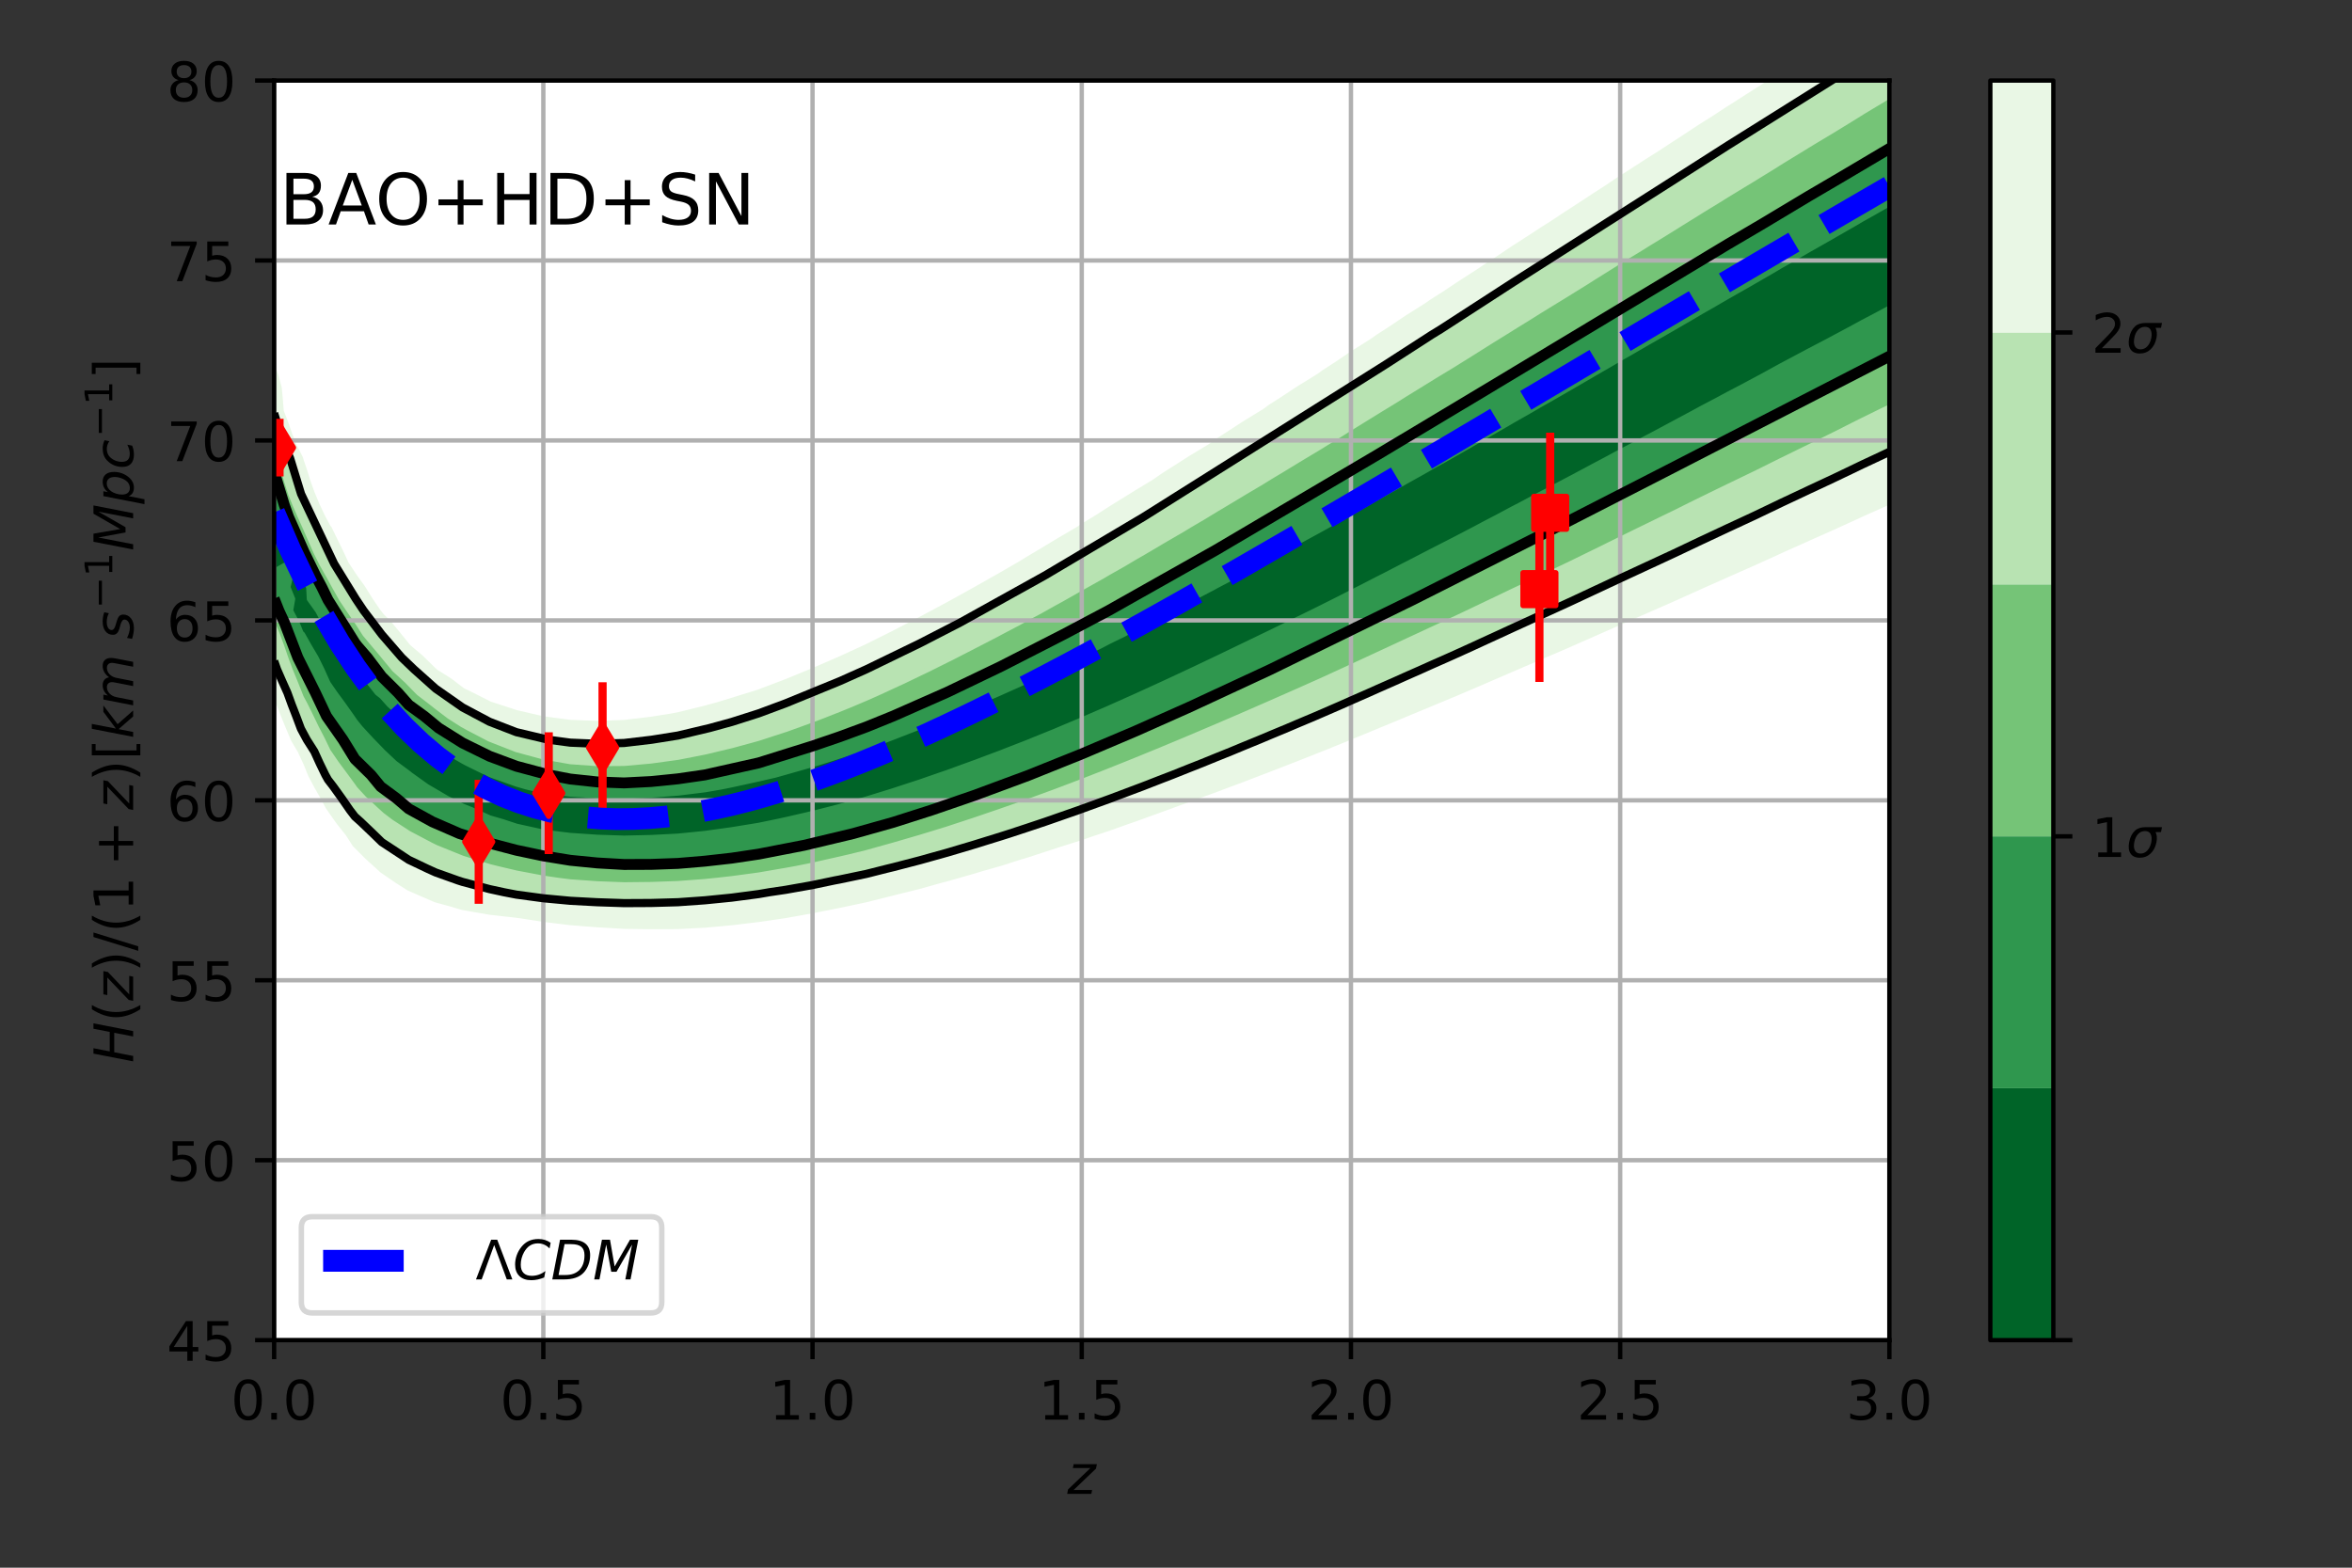 <?xml version="1.0" encoding="utf-8" standalone="no"?>
<!DOCTYPE svg PUBLIC "-//W3C//DTD SVG 1.1//EN"
  "http://www.w3.org/Graphics/SVG/1.1/DTD/svg11.dtd">
<!-- Created with matplotlib (https://matplotlib.org/) -->
<svg height="288pt" version="1.1" viewBox="0 0 432 288" width="432pt" xmlns="http://www.w3.org/2000/svg" xmlns:xlink="http://www.w3.org/1999/xlink">
 <rect x="0" y="0" width="432" height="288" fill="#333333" stroke="none"/>
 <defs>
  <style type="text/css">*{stroke-linecap:butt;stroke-linejoin:round;}</style>
 </defs>
 <g id="figure_1">
  <g id="patch_1">
   <path d="M 0 288 
L 432 288 
L 432 0 
L 0 0 
z
" style="fill:none;"/>
  </g>
  <g id="axes_1">
   <g id="patch_2">
    <path d="M 50.35 246.2 
L 347.03 246.2 
L 347.03 14.8 
L 50.35 14.8 
z
" style="fill:#ffffff;"/>
   </g>
   <g id="PathCollection_1">
    <path clip-path="url(#p5f66c43ce0)" d="M 104.741 153.506 
L 109.686 153.842 
L 114.631 154.004 
L 119.575 153.89 
L 124.52 153.638 
L 129.465 153.142 
L 129.518 153.135 
L 134.409 152.457 
L 139.354 151.652 
L 142.605 150.98 
L 144.299 150.617 
L 149.243 149.475 
L 151.791 148.825 
L 154.188 148.205 
L 159.133 146.82 
L 159.62 146.67 
L 164.077 145.292 
L 166.435 144.516 
L 169.022 143.673 
L 172.794 142.361 
L 173.967 141.961 
L 178.793 140.206 
L 178.911 140.164 
L 183.856 138.312 
L 184.511 138.052 
L 188.801 136.383 
L 189.977 135.897 
L 193.745 134.375 
L 195.227 133.742 
L 198.69 132.292 
L 200.297 131.588 
L 203.635 130.143 
L 205.22 129.433 
L 208.579 127.935 
L 210.019 127.278 
L 213.524 125.675 
L 214.715 125.124 
L 218.469 123.369 
L 219.322 122.969 
L 223.413 121.023 
L 223.852 120.814 
L 228.321 118.66 
L 228.358 118.642 
L 232.793 116.505 
L 233.303 116.255 
L 237.226 114.35 
L 238.247 113.845 
L 241.615 112.196 
L 243.192 111.408 
L 245.917 110.041 
L 248.137 108.901 
L 250.154 107.886 
L 253.081 106.374 
L 254.359 105.732 
L 258.026 103.83 
L 258.531 103.577 
L 262.696 101.422 
L 262.971 101.279 
L 266.905 99.268 
L 267.915 98.743 
L 271.04 97.113 
L 272.86 96.142 
L 275.133 94.958 
L 277.805 93.526 
L 279.204 92.803 
L 282.749 90.913 
L 283.267 90.649 
L 287.367 88.494 
L 287.694 88.321 
L 291.43 86.339 
L 292.639 85.682 
L 295.472 84.185 
L 297.583 83.035 
L 299.511 82.03 
L 302.528 80.408 
L 303.552 79.875 
L 307.473 77.776 
L 307.576 77.721 
L 311.59 75.566 
L 312.417 75.11 
L 315.644 73.411 
L 317.362 72.479 
L 319.713 71.257 
L 322.307 69.868 
L 323.741 69.102 
L 327.251 67.172 
L 327.68 66.947 
L 331.734 64.793 
L 332.196 64.542 
L 335.841 62.638 
L 337.141 61.939 
L 339.871 60.483 
L 342.085 59.267 
L 343.886 58.329 
L 347.03 56.65 
L 347.937 56.174 
L 351.952 54.019 
L 351.975 54.007 
L 351.975 51.865 
L 351.975 49.71 
L 351.975 47.555 
L 351.975 45.401 
L 351.975 43.246 
L 351.975 41.091 
L 351.975 38.936 
L 351.975 36.782 
L 351.975 34.627 
L 351.975 34.559 
L 351.857 34.627 
L 348.106 36.782 
L 347.03 37.388 
L 344.325 38.936 
L 342.085 40.191 
L 340.554 41.091 
L 337.141 43.052 
L 336.805 43.246 
L 333.027 45.401 
L 332.196 45.866 
L 329.28 47.555 
L 327.251 48.704 
L 325.552 49.71 
L 322.307 51.587 
L 321.827 51.865 
L 318.048 54.019 
L 317.362 54.404 
L 314.321 56.174 
L 312.417 57.257 
L 310.609 58.329 
L 307.473 60.145 
L 306.891 60.483 
L 303.136 62.638 
L 302.528 62.982 
L 299.409 64.793 
L 297.583 65.83 
L 295.687 66.947 
L 292.639 68.704 
L 291.966 69.102 
L 288.258 71.257 
L 287.694 71.58 
L 284.51 73.411 
L 282.749 74.404 
L 280.752 75.566 
L 277.805 77.245 
L 276.997 77.721 
L 273.255 79.875 
L 272.86 80.101 
L 269.542 82.03 
L 267.915 82.958 
L 265.767 84.185 
L 262.971 85.747 
L 261.942 86.339 
L 258.096 88.494 
L 258.026 88.533 
L 254.303 90.649 
L 253.081 91.33 
L 250.504 92.803 
L 248.137 94.121 
L 246.682 94.958 
L 243.192 96.892 
L 242.803 97.113 
L 238.859 99.268 
L 238.247 99.596 
L 234.93 101.422 
L 233.303 102.289 
L 230.974 103.577 
L 228.358 104.96 
L 226.97 105.732 
L 223.413 107.596 
L 222.894 107.886 
L 218.78 110.041 
L 218.469 110.2 
L 214.71 112.196 
L 213.524 112.794 
L 210.585 114.35 
L 208.579 115.348 
L 206.385 116.505 
L 203.635 117.851 
L 202.088 118.66 
L 198.69 120.292 
L 197.677 120.814 
L 193.745 122.666 
L 193.142 122.969 
L 188.801 124.967 
L 188.479 125.124 
L 183.856 127.197 
L 183.683 127.278 
L 178.911 129.357 
L 178.743 129.433 
L 173.967 131.447 
L 173.641 131.588 
L 169.022 133.464 
L 168.346 133.742 
L 164.077 135.401 
L 162.802 135.897 
L 159.133 137.24 
L 156.803 138.052 
L 154.188 138.877 
L 149.996 140.206 
L 149.243 140.417 
L 144.299 141.829 
L 142.411 142.361 
L 139.354 143.065 
L 134.409 144.149 
L 132.614 144.516 
L 129.465 145.061 
L 124.52 145.671 
L 119.575 146.044 
L 114.631 146.287 
L 109.686 146.169 
L 104.741 145.856 
L 99.797 145.289 
L 96.609 144.516 
L 94.852 144.005 
L 90.23 142.361 
L 89.907 142.233 
L 85.763 140.206 
L 84.963 139.768 
L 82.008 138.052 
L 80.018 136.586 
L 79.124 135.897 
L 76.145 133.742 
L 75.073 132.736 
L 73.842 131.588 
L 71.501 129.433 
L 70.129 127.895 
L 69.332 127.278 
L 67.629 125.124 
L 66.018 122.969 
L 65.184 121.908 
L 63.616 120.814 
L 62.814 118.66 
L 61.741 116.505 
L 60.239 114.545 
L 59.535 114.35 
L 58.393 112.196 
L 56.844 110.041 
L 56.731 107.886 
L 55.569 105.732 
L 55.295 105.164 
L 53.37 105.732 
L 52.861 107.886 
L 53.725 110.041 
L 53.35 112.196 
L 54.489 114.35 
L 55.295 116.346 
L 55.52 116.505 
L 56.732 118.66 
L 58.009 120.814 
L 59.074 122.969 
L 60.039 125.124 
L 60.239 125.54 
L 61.434 127.278 
L 63.014 129.433 
L 64.541 131.588 
L 65.184 132.528 
L 66.16 133.742 
L 68.148 135.897 
L 70.129 137.94 
L 70.225 138.052 
L 72.509 140.206 
L 75.073 142.108 
L 75.38 142.361 
L 78.394 144.516 
L 80.018 145.464 
L 82.066 146.67 
L 84.963 148.116 
L 86.724 148.825 
L 89.907 150.273 
L 92.329 150.98 
L 94.852 151.81 
L 99.797 152.9 
L 101.692 153.135 
z
" style="fill:#006428;stroke:#006428;"/>
    <path clip-path="url(#p5f66c43ce0)" d="M 52.871 103.577 
L 52.807 101.422 
L 52.498 99.268 
L 51.562 97.113 
L 50.784 94.958 
L 50.35 93.409 
L 50.35 94.958 
L 50.35 97.113 
L 50.35 99.268 
L 50.35 101.422 
L 50.35 103.577 
L 50.35 104.976 
z
" style="fill:#006428;stroke:#006428;"/>
   </g>
   <g id="PathCollection_2">
    <defs>
     <path d="M 104.741 -129.955 
L 109.686 -129.468 
L 114.631 -129.187 
L 119.575 -129.204 
L 124.52 -129.382 
L 129.465 -129.797 
L 134.409 -130.353 
L 135.904 -130.556 
L 139.354 -131.092 
L 144.299 -132.035 
L 147.695 -132.711 
L 149.243 -133.058 
L 154.188 -134.25 
L 156.711 -134.865 
L 159.133 -135.523 
L 164.077 -136.936 
L 164.364 -137.02 
L 169.022 -138.518 
L 171.093 -139.175 
L 173.967 -140.152 
L 177.431 -141.33 
L 178.911 -141.86 
L 183.426 -143.484 
L 183.856 -143.645 
L 188.801 -145.524 
L 189.105 -145.639 
L 193.745 -147.481 
L 194.538 -147.794 
L 198.69 -149.496 
L 199.798 -149.948 
L 203.635 -151.57 
L 204.905 -152.103 
L 208.579 -153.698 
L 209.88 -154.258 
L 213.524 -155.878 
L 214.742 -156.412 
L 218.469 -158.102 
L 219.508 -158.567 
L 223.413 -160.367 
L 224.194 -160.722 
L 228.358 -162.667 
L 228.815 -162.876 
L 233.303 -164.994 
L 233.382 -165.031 
L 237.907 -167.186 
L 238.247 -167.351 
L 242.393 -169.34 
L 243.192 -169.731 
L 246.778 -171.495 
L 248.137 -172.176 
L 251.126 -173.65 
L 253.081 -174.632 
L 255.459 -175.804 
L 258.026 -177.094 
L 259.784 -177.959 
L 262.971 -179.556 
L 264.107 -180.114 
L 267.915 -182.014 
L 268.421 -182.268 
L 272.649 -184.423 
L 272.86 -184.533 
L 276.886 -186.578 
L 277.805 -187.055 
L 281.131 -188.732 
L 282.749 -189.565 
L 285.395 -190.887 
L 287.694 -192.058 
L 289.623 -193.042 
L 292.639 -194.61 
L 293.788 -195.197 
L 297.583 -197.167 
L 297.95 -197.351 
L 302.18 -199.506 
L 302.528 -199.687 
L 306.428 -201.661 
L 307.473 -202.201 
L 310.598 -203.815 
L 312.417 -204.776 
L 314.766 -205.97 
L 317.362 -207.315 
L 318.973 -208.125 
L 322.307 -209.83 
L 323.177 -210.279 
L 327.251 -212.422 
L 327.275 -212.434 
L 331.504 -214.589 
L 332.196 -214.949 
L 335.746 -216.743 
L 337.141 -217.462 
L 339.921 -218.898 
L 342.085 -220.039 
L 344.096 -221.053 
L 347.03 -222.558 
L 348.307 -223.207 
L 351.975 -225.103 
L 351.975 -225.362 
L 351.975 -227.517 
L 351.975 -229.671 
L 351.975 -231.826 
L 351.975 -233.981 
L 351.975 -233.993 
L 351.952 -233.981 
L 347.937 -231.826 
L 347.03 -231.35 
L 343.886 -229.671 
L 342.085 -228.733 
L 339.871 -227.517 
L 337.141 -226.061 
L 335.841 -225.362 
L 332.196 -223.458 
L 331.734 -223.207 
L 327.68 -221.053 
L 327.251 -220.828 
L 323.741 -218.898 
L 322.307 -218.132 
L 319.713 -216.743 
L 317.362 -215.521 
L 315.644 -214.589 
L 312.417 -212.89 
L 311.59 -212.434 
L 307.576 -210.279 
L 307.473 -210.224 
L 303.552 -208.125 
L 302.528 -207.592 
L 299.511 -205.97 
L 297.583 -204.965 
L 295.472 -203.815 
L 292.639 -202.318 
L 291.43 -201.661 
L 287.694 -199.679 
L 287.367 -199.506 
L 283.267 -197.351 
L 282.749 -197.087 
L 279.204 -195.197 
L 277.805 -194.474 
L 275.133 -193.042 
L 272.86 -191.858 
L 271.04 -190.887 
L 267.915 -189.257 
L 266.905 -188.732 
L 262.971 -186.721 
L 262.696 -186.578 
L 258.531 -184.423 
L 258.026 -184.17 
L 254.359 -182.268 
L 253.081 -181.626 
L 250.154 -180.114 
L 248.137 -179.099 
L 245.917 -177.959 
L 243.192 -176.592 
L 241.615 -175.804 
L 238.247 -174.155 
L 237.226 -173.65 
L 233.303 -171.745 
L 232.793 -171.495 
L 228.358 -169.358 
L 228.321 -169.34 
L 223.852 -167.186 
L 223.413 -166.977 
L 219.322 -165.031 
L 218.469 -164.631 
L 214.715 -162.876 
L 213.524 -162.325 
L 210.019 -160.722 
L 208.579 -160.065 
L 205.22 -158.567 
L 203.635 -157.857 
L 200.297 -156.412 
L 198.69 -155.708 
L 195.227 -154.258 
L 193.745 -153.625 
L 189.977 -152.103 
L 188.801 -151.617 
L 184.511 -149.948 
L 183.856 -149.688 
L 178.911 -147.836 
L 178.793 -147.794 
L 173.967 -146.039 
L 172.794 -145.639 
L 169.022 -144.327 
L 166.435 -143.484 
L 164.077 -142.708 
L 159.62 -141.33 
L 159.133 -141.18 
L 154.188 -139.795 
L 151.791 -139.175 
L 149.243 -138.525 
L 144.299 -137.383 
L 142.605 -137.02 
L 139.354 -136.348 
L 134.409 -135.543 
L 129.518 -134.865 
L 129.465 -134.858 
L 124.52 -134.362 
L 119.575 -134.11 
L 114.631 -133.996 
L 109.686 -134.158 
L 104.741 -134.494 
L 101.692 -134.865 
L 99.797 -135.1 
L 94.852 -136.19 
L 92.329 -137.02 
L 89.907 -137.727 
L 86.724 -139.175 
L 84.963 -139.884 
L 82.066 -141.33 
L 80.018 -142.536 
L 78.394 -143.484 
L 75.38 -145.639 
L 75.073 -145.892 
L 72.509 -147.794 
L 70.225 -149.948 
L 70.129 -150.06 
L 68.148 -152.103 
L 66.16 -154.258 
L 65.184 -155.472 
L 64.541 -156.412 
L 63.014 -158.567 
L 61.434 -160.722 
L 60.239 -162.46 
L 60.039 -162.876 
L 59.074 -165.031 
L 58.009 -167.186 
L 56.732 -169.34 
L 55.52 -171.495 
L 55.295 -171.654 
L 54.489 -173.65 
L 53.35 -175.804 
L 53.725 -177.959 
L 52.861 -180.114 
L 53.37 -182.268 
L 55.295 -182.836 
L 55.569 -182.268 
L 56.731 -180.114 
L 56.844 -177.959 
L 58.393 -175.804 
L 59.535 -173.65 
L 60.239 -173.455 
L 61.741 -171.495 
L 62.814 -169.34 
L 63.616 -167.186 
L 65.184 -166.092 
L 66.018 -165.031 
L 67.629 -162.876 
L 69.332 -160.722 
L 70.129 -160.105 
L 71.501 -158.567 
L 73.842 -156.412 
L 75.073 -155.264 
L 76.145 -154.258 
L 79.124 -152.103 
L 80.018 -151.414 
L 82.008 -149.948 
L 84.963 -148.232 
L 85.763 -147.794 
L 89.907 -145.767 
L 90.23 -145.639 
L 94.852 -143.995 
L 96.609 -143.484 
L 99.797 -142.711 
L 104.741 -142.144 
L 109.686 -141.831 
L 114.631 -141.713 
L 119.575 -141.956 
L 124.52 -142.329 
L 129.465 -142.939 
L 132.614 -143.484 
L 134.409 -143.851 
L 139.354 -144.935 
L 142.411 -145.639 
L 144.299 -146.171 
L 149.243 -147.583 
L 149.996 -147.794 
L 154.188 -149.123 
L 156.803 -149.948 
L 159.133 -150.76 
L 162.802 -152.103 
L 164.077 -152.599 
L 168.346 -154.258 
L 169.022 -154.536 
L 173.641 -156.412 
L 173.967 -156.553 
L 178.743 -158.567 
L 178.911 -158.643 
L 183.683 -160.722 
L 183.856 -160.803 
L 188.479 -162.876 
L 188.801 -163.033 
L 193.142 -165.031 
L 193.745 -165.334 
L 197.677 -167.186 
L 198.69 -167.708 
L 202.088 -169.34 
L 203.635 -170.149 
L 206.385 -171.495 
L 208.579 -172.652 
L 210.585 -173.65 
L 213.524 -175.206 
L 214.71 -175.804 
L 218.469 -177.8 
L 218.78 -177.959 
L 222.894 -180.114 
L 223.413 -180.404 
L 226.97 -182.268 
L 228.358 -183.04 
L 230.974 -184.423 
L 233.303 -185.711 
L 234.93 -186.578 
L 238.247 -188.404 
L 238.859 -188.732 
L 242.803 -190.887 
L 243.192 -191.108 
L 246.682 -193.042 
L 248.137 -193.879 
L 250.504 -195.197 
L 253.081 -196.67 
L 254.303 -197.351 
L 258.026 -199.467 
L 258.096 -199.506 
L 261.942 -201.661 
L 262.971 -202.253 
L 265.767 -203.815 
L 267.915 -205.042 
L 269.542 -205.97 
L 272.86 -207.899 
L 273.255 -208.125 
L 276.997 -210.279 
L 277.805 -210.755 
L 280.752 -212.434 
L 282.749 -213.596 
L 284.51 -214.589 
L 287.694 -216.42 
L 288.258 -216.743 
L 291.966 -218.898 
L 292.639 -219.296 
L 295.687 -221.053 
L 297.583 -222.17 
L 299.409 -223.207 
L 302.528 -225.018 
L 303.136 -225.362 
L 306.891 -227.517 
L 307.473 -227.855 
L 310.609 -229.671 
L 312.417 -230.743 
L 314.321 -231.826 
L 317.362 -233.596 
L 318.048 -233.981 
L 321.827 -236.135 
L 322.307 -236.413 
L 325.552 -238.29 
L 327.251 -239.296 
L 329.28 -240.445 
L 332.196 -242.134 
L 333.027 -242.599 
L 336.805 -244.754 
L 337.141 -244.948 
L 340.554 -246.909 
L 342.085 -247.809 
L 344.325 -249.064 
L 347.03 -250.612 
L 348.106 -251.218 
L 351.857 -253.373 
L 351.975 -253.441 
L 351.975 -255.528 
L 351.975 -257.682 
L 351.975 -259.837 
L 351.975 -261.992 
L 351.975 -263.626 
L 349.232 -261.992 
L 347.03 -260.716 
L 345.543 -259.837 
L 342.085 -257.836 
L 341.831 -257.682 
L 338.275 -255.528 
L 337.141 -254.863 
L 334.636 -253.373 
L 332.196 -251.963 
L 330.952 -251.218 
L 327.282 -249.064 
L 327.251 -249.046 
L 323.773 -246.909 
L 322.307 -246.043 
L 320.149 -244.754 
L 317.362 -243.137 
L 316.47 -242.599 
L 312.86 -240.445 
L 312.417 -240.188 
L 309.34 -238.29 
L 307.473 -237.183 
L 305.736 -236.135 
L 302.528 -234.249 
L 302.082 -233.981 
L 298.515 -231.826 
L 297.583 -231.285 
L 294.959 -229.671 
L 292.639 -228.294 
L 291.369 -227.517 
L 287.797 -225.362 
L 287.694 -225.302 
L 284.234 -223.207 
L 282.749 -222.346 
L 280.625 -221.053 
L 277.805 -219.379 
L 277.014 -218.898 
L 273.493 -216.743 
L 272.86 -216.372 
L 269.959 -214.589 
L 267.915 -213.373 
L 266.345 -212.434 
L 262.971 -210.433 
L 262.712 -210.279 
L 259.156 -208.125 
L 258.026 -207.466 
L 255.545 -205.97 
L 253.081 -204.506 
L 251.928 -203.815 
L 248.374 -201.661 
L 248.137 -201.523 
L 244.792 -199.506 
L 243.192 -198.559 
L 241.13 -197.351 
L 238.247 -195.65 
L 237.466 -195.197 
L 233.827 -193.042 
L 233.303 -192.742 
L 230.104 -190.887 
L 228.358 -189.872 
L 226.368 -188.732 
L 223.413 -187 
L 222.668 -186.578 
L 218.945 -184.423 
L 218.469 -184.153 
L 215.107 -182.268 
L 213.524 -181.366 
L 211.259 -180.114 
L 208.579 -178.595 
L 207.414 -177.959 
L 203.635 -175.846 
L 203.557 -175.804 
L 199.522 -173.65 
L 198.69 -173.203 
L 195.425 -171.495 
L 193.745 -170.608 
L 191.274 -169.34 
L 188.801 -168.064 
L 187.051 -167.186 
L 183.856 -165.578 
L 182.738 -165.031 
L 178.911 -163.162 
L 178.311 -162.876 
L 173.967 -160.828 
L 173.736 -160.722 
L 169.022 -158.591 
L 168.968 -158.567 
L 164.077 -156.464 
L 163.956 -156.412 
L 159.133 -154.457 
L 158.623 -154.258 
L 154.188 -152.639 
L 152.715 -152.103 
L 149.243 -150.949 
L 146.27 -149.948 
L 144.299 -149.36 
L 139.354 -147.851 
L 139.133 -147.794 
L 134.409 -146.727 
L 129.465 -145.639 
L 129.465 -145.639 
L 124.52 -144.921 
L 119.575 -144.424 
L 114.631 -144.168 
L 109.686 -144.354 
L 104.741 -144.883 
L 100.824 -145.639 
L 99.797 -145.824 
L 94.852 -147.235 
L 93.438 -147.794 
L 89.907 -149.074 
L 88.274 -149.948 
L 84.963 -151.506 
L 84.003 -152.103 
L 80.568 -154.258 
L 80.018 -154.613 
L 77.95 -156.412 
L 75.073 -158.508 
L 75.003 -158.567 
L 73.118 -160.722 
L 70.961 -162.876 
L 70.129 -163.686 
L 69.047 -165.031 
L 67.486 -167.186 
L 65.619 -169.34 
L 65.184 -169.914 
L 64.261 -171.495 
L 62.891 -173.65 
L 61.472 -175.804 
L 60.239 -177.799 
L 60.121 -177.959 
L 59.114 -180.114 
L 57.967 -182.268 
L 56.852 -184.423 
L 55.859 -186.578 
L 55.295 -187.948 
L 54.937 -188.732 
L 53.917 -190.887 
L 52.994 -193.042 
L 52.228 -195.197 
L 51.535 -197.351 
L 50.905 -199.506 
L 50.35 -201.355 
L 50.35 -199.506 
L 50.35 -197.351 
L 50.35 -195.197 
L 50.35 -194.591 
L 50.784 -193.042 
L 51.562 -190.887 
L 52.498 -188.732 
L 52.807 -186.578 
L 52.871 -184.423 
L 50.35 -183.024 
L 50.35 -182.268 
L 50.35 -180.114 
L 50.35 -178.048 
L 50.404 -177.959 
L 51.233 -175.804 
L 52.233 -173.65 
L 53.123 -171.495 
L 53.922 -169.34 
L 54.709 -167.186 
L 55.295 -165.694 
L 55.681 -165.031 
L 56.826 -162.876 
L 57.937 -160.722 
L 58.998 -158.567 
L 59.979 -156.412 
L 60.239 -155.873 
L 61.454 -154.258 
L 62.999 -152.103 
L 64.329 -149.948 
L 65.184 -148.552 
L 65.924 -147.794 
L 68.156 -145.639 
L 69.921 -143.484 
L 70.129 -143.254 
L 72.838 -141.33 
L 75.073 -139.416 
L 75.472 -139.175 
L 79.428 -137.02 
L 80.018 -136.693 
L 84.389 -134.865 
L 84.963 -134.646 
L 89.907 -133.101 
L 91.332 -132.711 
L 94.852 -131.801 
L 99.797 -130.762 
L 101.047 -130.556 
z
" id="m81422a7c60" style="stroke:#2f974e;"/>
    </defs>
    <g clip-path="url(#p5f66c43ce0)">
     <use style="fill:#2f974e;stroke:#2f974e;" x="0" xlink:href="#m81422a7c60" y="288"/>
    </g>
   </g>
   <g id="PathCollection_3">
    <path clip-path="url(#p5f66c43ce0)" d="M 104.741 162.037 
L 109.686 162.387 
L 114.631 162.575 
L 119.575 162.522 
L 124.52 162.351 
L 129.465 161.979 
L 131.687 161.753 
L 134.409 161.448 
L 139.354 160.783 
L 144.299 159.932 
L 146.145 159.599 
L 149.243 158.979 
L 154.188 157.862 
L 155.999 157.444 
L 159.133 156.677 
L 164.077 155.294 
L 164.097 155.289 
L 169.022 153.854 
L 171.372 153.135 
L 173.967 152.339 
L 178.099 150.98 
L 178.911 150.715 
L 183.856 149.025 
L 184.429 148.825 
L 188.801 147.291 
L 190.5 146.67 
L 193.745 145.485 
L 196.304 144.516 
L 198.69 143.61 
L 201.891 142.361 
L 203.635 141.676 
L 207.308 140.206 
L 208.579 139.692 
L 212.591 138.052 
L 213.524 137.665 
L 217.766 135.897 
L 218.469 135.599 
L 222.849 133.742 
L 223.413 133.499 
L 227.857 131.588 
L 228.358 131.368 
L 232.8 129.433 
L 233.303 129.211 
L 237.692 127.278 
L 238.247 127.03 
L 242.528 125.124 
L 243.192 124.824 
L 247.231 122.969 
L 248.137 122.55 
L 251.893 120.814 
L 253.081 120.262 
L 256.538 118.66 
L 258.026 117.966 
L 261.177 116.505 
L 262.971 115.668 
L 265.818 114.35 
L 267.915 113.372 
L 270.392 112.196 
L 272.86 111.016 
L 274.909 110.041 
L 277.805 108.65 
L 279.422 107.886 
L 282.749 106.294 
L 283.95 105.732 
L 287.694 103.95 
L 288.473 103.577 
L 292.639 101.542 
L 292.889 101.422 
L 297.253 99.268 
L 297.583 99.106 
L 301.659 97.113 
L 302.528 96.693 
L 306.085 94.958 
L 307.473 94.288 
L 310.453 92.803 
L 312.417 91.835 
L 314.849 90.649 
L 317.362 89.426 
L 319.299 88.494 
L 322.307 87.042 
L 323.729 86.339 
L 327.251 84.586 
L 328.081 84.185 
L 332.196 82.168 
L 332.483 82.03 
L 336.874 79.875 
L 337.141 79.746 
L 341.14 77.721 
L 342.085 77.252 
L 345.518 75.566 
L 347.03 74.833 
L 349.905 73.411 
L 351.975 72.399 
L 351.975 71.257 
L 351.975 69.102 
L 351.975 66.947 
L 351.975 64.793 
L 351.975 62.897 
L 348.307 64.793 
L 347.03 65.442 
L 344.096 66.947 
L 342.085 67.961 
L 339.921 69.102 
L 337.141 70.538 
L 335.746 71.257 
L 332.196 73.051 
L 331.504 73.411 
L 327.275 75.566 
L 327.251 75.578 
L 323.177 77.721 
L 322.307 78.17 
L 318.973 79.875 
L 317.362 80.685 
L 314.766 82.03 
L 312.417 83.224 
L 310.598 84.185 
L 307.473 85.799 
L 306.428 86.339 
L 302.528 88.313 
L 302.18 88.494 
L 297.95 90.649 
L 297.583 90.833 
L 293.788 92.803 
L 292.639 93.39 
L 289.623 94.958 
L 287.694 95.942 
L 285.395 97.113 
L 282.749 98.435 
L 281.131 99.268 
L 277.805 100.945 
L 276.886 101.422 
L 272.86 103.467 
L 272.649 103.577 
L 268.421 105.732 
L 267.915 105.986 
L 264.107 107.886 
L 262.971 108.444 
L 259.784 110.041 
L 258.026 110.906 
L 255.459 112.196 
L 253.081 113.368 
L 251.126 114.35 
L 248.137 115.824 
L 246.778 116.505 
L 243.192 118.269 
L 242.393 118.66 
L 238.247 120.649 
L 237.907 120.814 
L 233.382 122.969 
L 233.303 123.006 
L 228.815 125.124 
L 228.358 125.333 
L 224.194 127.278 
L 223.413 127.633 
L 219.508 129.433 
L 218.469 129.898 
L 214.742 131.588 
L 213.524 132.122 
L 209.88 133.742 
L 208.579 134.302 
L 204.905 135.897 
L 203.635 136.43 
L 199.798 138.052 
L 198.69 138.504 
L 194.538 140.206 
L 193.745 140.519 
L 189.105 142.361 
L 188.801 142.476 
L 183.856 144.355 
L 183.426 144.516 
L 178.911 146.14 
L 177.431 146.67 
L 173.967 147.848 
L 171.093 148.825 
L 169.022 149.482 
L 164.364 150.98 
L 164.077 151.064 
L 159.133 152.477 
L 156.711 153.135 
L 154.188 153.75 
L 149.243 154.942 
L 147.695 155.289 
L 144.299 155.965 
L 139.354 156.908 
L 135.904 157.444 
L 134.409 157.647 
L 129.465 158.203 
L 124.52 158.618 
L 119.575 158.796 
L 114.631 158.813 
L 109.686 158.532 
L 104.741 158.045 
L 101.047 157.444 
L 99.797 157.238 
L 94.852 156.199 
L 91.332 155.289 
L 89.907 154.899 
L 84.963 153.354 
L 84.389 153.135 
L 80.018 151.307 
L 79.428 150.98 
L 75.472 148.825 
L 75.073 148.584 
L 72.838 146.67 
L 70.129 144.746 
L 69.921 144.516 
L 68.156 142.361 
L 65.924 140.206 
L 65.184 139.448 
L 64.329 138.052 
L 62.999 135.897 
L 61.454 133.742 
L 60.239 132.127 
L 59.979 131.588 
L 58.998 129.433 
L 57.937 127.278 
L 56.826 125.124 
L 55.681 122.969 
L 55.295 122.306 
L 54.709 120.814 
L 53.922 118.66 
L 53.123 116.505 
L 52.233 114.35 
L 51.233 112.196 
L 50.404 110.041 
L 50.35 109.952 
L 50.35 110.041 
L 50.35 112.196 
L 50.35 114.35 
L 50.35 115.228 
L 50.887 116.505 
L 51.687 118.66 
L 52.425 120.814 
L 53.225 122.969 
L 54.104 125.124 
L 54.965 127.278 
L 55.295 128.118 
L 56.004 129.433 
L 57.07 131.588 
L 58.108 133.742 
L 59.227 135.897 
L 60.239 138.006 
L 60.27 138.052 
L 61.744 140.206 
L 63.341 142.361 
L 64.925 144.516 
L 65.184 144.9 
L 66.81 146.67 
L 69.13 148.825 
L 70.129 149.73 
L 71.766 150.98 
L 75.073 153.126 
L 75.089 153.135 
L 79.181 155.289 
L 80.018 155.704 
L 84.313 157.444 
L 84.963 157.701 
L 89.907 159.235 
L 91.361 159.599 
L 94.852 160.423 
L 99.797 161.355 
L 102.486 161.753 
z
" style="fill:#75c477;stroke:#75c477;"/>
    <path clip-path="url(#p5f66c43ce0)" d="M 104.741 143.117 
L 109.686 143.646 
L 114.631 143.832 
L 119.575 143.576 
L 124.52 143.079 
L 129.465 142.361 
L 129.465 142.361 
L 134.409 141.273 
L 139.133 140.206 
L 139.354 140.149 
L 144.299 138.64 
L 146.27 138.052 
L 149.243 137.051 
L 152.715 135.897 
L 154.188 135.361 
L 158.623 133.742 
L 159.133 133.543 
L 163.956 131.588 
L 164.077 131.536 
L 168.968 129.433 
L 169.022 129.409 
L 173.736 127.278 
L 173.967 127.172 
L 178.311 125.124 
L 178.911 124.838 
L 182.738 122.969 
L 183.856 122.422 
L 187.051 120.814 
L 188.801 119.936 
L 191.274 118.66 
L 193.745 117.392 
L 195.425 116.505 
L 198.69 114.797 
L 199.522 114.35 
L 203.557 112.196 
L 203.635 112.154 
L 207.414 110.041 
L 208.579 109.405 
L 211.259 107.886 
L 213.524 106.634 
L 215.107 105.732 
L 218.469 103.847 
L 218.945 103.577 
L 222.668 101.422 
L 223.413 101 
L 226.368 99.268 
L 228.358 98.128 
L 230.104 97.113 
L 233.303 95.258 
L 233.827 94.958 
L 237.466 92.803 
L 238.247 92.35 
L 241.13 90.649 
L 243.192 89.441 
L 244.792 88.494 
L 248.137 86.477 
L 248.374 86.339 
L 251.928 84.185 
L 253.081 83.494 
L 255.545 82.03 
L 258.026 80.534 
L 259.156 79.875 
L 262.712 77.721 
L 262.971 77.567 
L 266.345 75.566 
L 267.915 74.627 
L 269.959 73.411 
L 272.86 71.628 
L 273.493 71.257 
L 277.014 69.102 
L 277.805 68.621 
L 280.625 66.947 
L 282.749 65.654 
L 284.234 64.793 
L 287.694 62.698 
L 287.797 62.638 
L 291.369 60.483 
L 292.639 59.706 
L 294.959 58.329 
L 297.583 56.715 
L 298.515 56.174 
L 302.082 54.019 
L 302.528 53.751 
L 305.736 51.865 
L 307.473 50.817 
L 309.34 49.71 
L 312.417 47.812 
L 312.86 47.555 
L 316.47 45.401 
L 317.362 44.863 
L 320.149 43.246 
L 322.307 41.957 
L 323.773 41.091 
L 327.251 38.954 
L 327.282 38.936 
L 330.952 36.782 
L 332.196 36.037 
L 334.636 34.627 
L 337.141 33.137 
L 338.275 32.472 
L 341.831 30.318 
L 342.085 30.164 
L 345.543 28.163 
L 347.03 27.284 
L 349.232 26.008 
L 351.975 24.374 
L 351.975 23.854 
L 351.975 21.699 
L 351.975 19.544 
L 351.975 17.39 
L 351.975 15.235 
L 351.975 14.588 
L 350.925 15.235 
L 347.337 17.39 
L 347.03 17.577 
L 343.757 19.544 
L 342.085 20.553 
L 340.247 21.699 
L 337.141 23.607 
L 336.743 23.854 
L 333.149 26.008 
L 332.196 26.588 
L 329.626 28.163 
L 327.251 29.612 
L 326.139 30.318 
L 322.644 32.472 
L 322.307 32.685 
L 319.105 34.627 
L 317.362 35.689 
L 315.607 36.782 
L 312.417 38.733 
L 312.101 38.936 
L 308.624 41.091 
L 307.473 41.816 
L 305.162 43.246 
L 302.528 44.86 
L 301.669 45.401 
L 298.134 47.555 
L 297.583 47.897 
L 294.685 49.71 
L 292.639 50.989 
L 291.263 51.865 
L 287.786 54.019 
L 287.694 54.078 
L 284.271 56.174 
L 282.749 57.111 
L 280.812 58.329 
L 277.805 60.183 
L 277.338 60.483 
L 273.856 62.638 
L 272.86 63.264 
L 270.437 64.793 
L 267.915 66.363 
L 266.986 66.947 
L 263.428 69.102 
L 262.971 69.384 
L 259.942 71.257 
L 258.026 72.434 
L 256.478 73.411 
L 253.081 75.487 
L 252.959 75.566 
L 249.466 77.721 
L 248.137 78.542 
L 246.018 79.875 
L 243.192 81.605 
L 242.515 82.03 
L 238.921 84.185 
L 238.247 84.592 
L 235.388 86.339 
L 233.303 87.586 
L 231.84 88.494 
L 228.358 90.559 
L 228.215 90.649 
L 224.627 92.803 
L 223.413 93.522 
L 221.056 94.958 
L 218.469 96.475 
L 217.43 97.113 
L 213.729 99.268 
L 213.524 99.387 
L 210.087 101.422 
L 208.579 102.286 
L 206.406 103.577 
L 203.635 105.147 
L 202.647 105.732 
L 198.81 107.886 
L 198.69 107.953 
L 195.01 110.041 
L 193.745 110.729 
L 191.137 112.196 
L 188.801 113.445 
L 187.167 114.35 
L 183.856 116.092 
L 183.094 116.505 
L 178.927 118.66 
L 178.911 118.668 
L 174.732 120.814 
L 173.967 121.189 
L 170.402 122.969 
L 169.022 123.625 
L 165.914 125.124 
L 164.077 125.969 
L 161.242 127.278 
L 159.133 128.211 
L 156.258 129.433 
L 154.188 130.278 
L 150.864 131.588 
L 149.243 132.204 
L 144.976 133.742 
L 144.299 133.981 
L 139.354 135.593 
L 138.265 135.897 
L 134.409 136.949 
L 129.792 138.052 
L 129.465 138.127 
L 124.52 139.096 
L 119.575 139.773 
L 114.779 140.206 
L 114.631 140.218 
L 109.686 140.254 
L 109.02 140.206 
L 104.741 139.897 
L 99.797 139.019 
L 96.213 138.052 
L 94.852 137.678 
L 90.306 135.897 
L 89.907 135.739 
L 86.077 133.742 
L 84.963 133.13 
L 82.533 131.588 
L 80.018 129.673 
L 79.729 129.433 
L 76.929 127.278 
L 75.073 125.388 
L 74.831 125.124 
L 72.467 122.969 
L 70.682 120.814 
L 70.129 120.127 
L 68.889 118.66 
L 67.077 116.505 
L 65.687 114.35 
L 65.184 113.616 
L 64.2 112.196 
L 62.755 110.041 
L 61.543 107.886 
L 60.362 105.732 
L 60.239 105.518 
L 59.141 103.577 
L 58.066 101.422 
L 57.119 99.268 
L 56.174 97.113 
L 55.295 95.15 
L 55.205 94.958 
L 54.261 92.803 
L 53.396 90.649 
L 52.709 88.494 
L 52.094 86.339 
L 51.413 84.185 
L 50.638 82.03 
L 50.35 81.146 
L 50.35 82.03 
L 50.35 84.185 
L 50.35 86.339 
L 50.35 86.645 
L 50.905 88.494 
L 51.535 90.649 
L 52.228 92.803 
L 52.994 94.958 
L 53.917 97.113 
L 54.937 99.268 
L 55.295 100.052 
L 55.859 101.422 
L 56.852 103.577 
L 57.967 105.732 
L 59.114 107.886 
L 60.121 110.041 
L 60.239 110.201 
L 61.472 112.196 
L 62.891 114.35 
L 64.261 116.505 
L 65.184 118.086 
L 65.619 118.66 
L 67.486 120.814 
L 69.047 122.969 
L 70.129 124.314 
L 70.961 125.124 
L 73.118 127.278 
L 75.003 129.433 
L 75.073 129.492 
L 77.95 131.588 
L 80.018 133.387 
L 80.568 133.742 
L 84.003 135.897 
L 84.963 136.494 
L 88.274 138.052 
L 89.907 138.926 
L 93.438 140.206 
L 94.852 140.765 
L 99.797 142.176 
L 100.824 142.361 
z
" style="fill:#75c477;stroke:#75c477;"/>
   </g>
   <g id="PathCollection_4">
    <path clip-path="url(#p5f66c43ce0)" d="M 94.852 164.353 
L 99.797 165.021 
L 104.741 165.483 
L 109.686 165.749 
L 114.631 165.913 
L 119.575 165.887 
L 124.52 165.746 
L 129.465 165.395 
L 134.409 164.902 
L 139.354 164.249 
L 141.336 163.908 
L 144.299 163.47 
L 149.243 162.595 
L 153.257 161.753 
L 154.188 161.579 
L 159.133 160.544 
L 162.872 159.599 
L 164.077 159.307 
L 169.022 158.023 
L 171.084 157.444 
L 173.967 156.642 
L 178.516 155.289 
L 178.911 155.168 
L 183.856 153.637 
L 185.433 153.135 
L 188.801 152.026 
L 191.934 150.98 
L 193.745 150.348 
L 198.111 148.825 
L 198.69 148.613 
L 203.635 146.817 
L 204.039 146.67 
L 208.579 144.959 
L 209.765 144.516 
L 213.524 143.053 
L 215.325 142.361 
L 218.469 141.105 
L 220.75 140.206 
L 223.413 139.118 
L 226.066 138.052 
L 228.358 137.098 
L 231.292 135.897 
L 233.303 135.048 
L 236.448 133.742 
L 238.247 132.973 
L 241.538 131.588 
L 243.192 130.873 
L 246.501 129.433 
L 248.137 128.704 
L 251.389 127.278 
L 253.081 126.52 
L 256.251 125.124 
L 258.026 124.326 
L 261.097 122.969 
L 262.971 122.126 
L 265.94 120.814 
L 267.915 119.927 
L 270.702 118.66 
L 272.86 117.664 
L 275.395 116.505 
L 277.805 115.389 
L 280.088 114.35 
L 282.749 113.124 
L 284.805 112.196 
L 287.694 110.875 
L 289.492 110.041 
L 292.639 108.566 
L 294.102 107.886 
L 297.583 106.252 
L 298.716 105.732 
L 302.528 103.962 
L 303.366 103.577 
L 307.473 101.671 
L 308 101.422 
L 312.417 99.323 
L 312.537 99.268 
L 317.138 97.113 
L 317.362 97.007 
L 321.779 94.958 
L 322.307 94.711 
L 326.291 92.803 
L 327.251 92.339 
L 330.851 90.649 
L 332.196 90.011 
L 335.449 88.494 
L 337.141 87.698 
L 339.981 86.339 
L 342.085 85.325 
L 344.527 84.185 
L 347.03 83.006 
L 349.1 82.03 
L 351.975 80.664 
L 351.975 79.875 
L 351.975 77.721 
L 351.975 75.566 
L 351.975 73.411 
L 351.975 72.399 
L 349.905 73.411 
L 347.03 74.833 
L 345.518 75.566 
L 342.085 77.252 
L 341.14 77.721 
L 337.141 79.746 
L 336.874 79.875 
L 332.483 82.03 
L 332.196 82.168 
L 328.081 84.185 
L 327.251 84.586 
L 323.729 86.339 
L 322.307 87.042 
L 319.299 88.494 
L 317.362 89.426 
L 314.849 90.649 
L 312.417 91.835 
L 310.453 92.803 
L 307.473 94.288 
L 306.085 94.958 
L 302.528 96.693 
L 301.659 97.113 
L 297.583 99.106 
L 297.253 99.268 
L 292.889 101.422 
L 292.639 101.542 
L 288.473 103.577 
L 287.694 103.95 
L 283.95 105.732 
L 282.749 106.294 
L 279.422 107.886 
L 277.805 108.65 
L 274.909 110.041 
L 272.86 111.016 
L 270.392 112.196 
L 267.915 113.372 
L 265.818 114.35 
L 262.971 115.668 
L 261.177 116.505 
L 258.026 117.966 
L 256.538 118.66 
L 253.081 120.262 
L 251.893 120.814 
L 248.137 122.55 
L 247.231 122.969 
L 243.192 124.824 
L 242.528 125.124 
L 238.247 127.03 
L 237.692 127.278 
L 233.303 129.211 
L 232.8 129.433 
L 228.358 131.368 
L 227.857 131.588 
L 223.413 133.499 
L 222.849 133.742 
L 218.469 135.599 
L 217.766 135.897 
L 213.524 137.665 
L 212.591 138.052 
L 208.579 139.692 
L 207.308 140.206 
L 203.635 141.676 
L 201.891 142.361 
L 198.69 143.61 
L 196.304 144.516 
L 193.745 145.485 
L 190.5 146.67 
L 188.801 147.291 
L 184.429 148.825 
L 183.856 149.025 
L 178.911 150.715 
L 178.099 150.98 
L 173.967 152.339 
L 171.372 153.135 
L 169.022 153.854 
L 164.097 155.289 
L 164.077 155.294 
L 159.133 156.677 
L 155.999 157.444 
L 154.188 157.862 
L 149.243 158.979 
L 146.145 159.599 
L 144.299 159.932 
L 139.354 160.783 
L 134.409 161.448 
L 131.687 161.753 
L 129.465 161.979 
L 124.52 162.351 
L 119.575 162.522 
L 114.631 162.575 
L 109.686 162.387 
L 104.741 162.037 
L 102.486 161.753 
L 99.797 161.355 
L 94.852 160.423 
L 91.361 159.599 
L 89.907 159.235 
L 84.963 157.701 
L 84.313 157.444 
L 80.018 155.704 
L 79.181 155.289 
L 75.089 153.135 
L 75.073 153.126 
L 71.766 150.98 
L 70.129 149.73 
L 69.13 148.825 
L 66.81 146.67 
L 65.184 144.9 
L 64.925 144.516 
L 63.341 142.361 
L 61.744 140.206 
L 60.27 138.052 
L 60.239 138.006 
L 59.227 135.897 
L 58.108 133.742 
L 57.07 131.588 
L 56.004 129.433 
L 55.295 128.118 
L 54.965 127.278 
L 54.104 125.124 
L 53.225 122.969 
L 52.425 120.814 
L 51.687 118.66 
L 50.887 116.505 
L 50.35 115.228 
L 50.35 116.505 
L 50.35 118.66 
L 50.35 120.814 
L 50.35 121.426 
L 50.888 122.969 
L 51.828 125.124 
L 52.791 127.278 
L 53.574 129.433 
L 54.414 131.588 
L 55.22 133.742 
L 55.295 133.925 
L 56.357 135.897 
L 57.731 138.052 
L 58.711 140.206 
L 59.756 142.361 
L 60.239 143.229 
L 61.23 144.516 
L 62.782 146.67 
L 64.27 148.825 
L 65.184 150.018 
L 66.261 150.98 
L 68.515 153.135 
L 70.129 154.706 
L 71.018 155.289 
L 74.294 157.444 
L 75.073 157.96 
L 78.515 159.599 
L 80.018 160.281 
L 84.143 161.753 
L 84.963 162.017 
L 89.907 163.336 
L 92.542 163.908 
z
" style="fill:#b8e3b2;stroke:#b8e3b2;"/>
    <path clip-path="url(#p5f66c43ce0)" d="M 109.686 140.254 
L 114.631 140.218 
L 114.779 140.206 
L 119.575 139.773 
L 124.52 139.096 
L 129.465 138.127 
L 129.792 138.052 
L 134.409 136.949 
L 138.265 135.897 
L 139.354 135.593 
L 144.299 133.981 
L 144.976 133.742 
L 149.243 132.204 
L 150.864 131.588 
L 154.188 130.278 
L 156.258 129.433 
L 159.133 128.211 
L 161.242 127.278 
L 164.077 125.969 
L 165.914 125.124 
L 169.022 123.625 
L 170.402 122.969 
L 173.967 121.189 
L 174.732 120.814 
L 178.911 118.668 
L 178.927 118.66 
L 183.094 116.505 
L 183.856 116.092 
L 187.167 114.35 
L 188.801 113.445 
L 191.137 112.196 
L 193.745 110.729 
L 195.01 110.041 
L 198.69 107.953 
L 198.81 107.886 
L 202.647 105.732 
L 203.635 105.147 
L 206.406 103.577 
L 208.579 102.286 
L 210.087 101.422 
L 213.524 99.387 
L 213.729 99.268 
L 217.43 97.113 
L 218.469 96.475 
L 221.056 94.958 
L 223.413 93.522 
L 224.627 92.803 
L 228.215 90.649 
L 228.358 90.559 
L 231.84 88.494 
L 233.303 87.586 
L 235.388 86.339 
L 238.247 84.592 
L 238.921 84.185 
L 242.515 82.03 
L 243.192 81.605 
L 246.018 79.875 
L 248.137 78.542 
L 249.466 77.721 
L 252.959 75.566 
L 253.081 75.487 
L 256.478 73.411 
L 258.026 72.434 
L 259.942 71.257 
L 262.971 69.384 
L 263.428 69.102 
L 266.986 66.947 
L 267.915 66.363 
L 270.437 64.793 
L 272.86 63.264 
L 273.856 62.638 
L 277.338 60.483 
L 277.805 60.183 
L 280.812 58.329 
L 282.749 57.111 
L 284.271 56.174 
L 287.694 54.078 
L 287.786 54.019 
L 291.263 51.865 
L 292.639 50.989 
L 294.685 49.71 
L 297.583 47.897 
L 298.134 47.555 
L 301.669 45.401 
L 302.528 44.86 
L 305.162 43.246 
L 307.473 41.816 
L 308.624 41.091 
L 312.101 38.936 
L 312.417 38.733 
L 315.607 36.782 
L 317.362 35.689 
L 319.105 34.627 
L 322.307 32.685 
L 322.644 32.472 
L 326.139 30.318 
L 327.251 29.612 
L 329.626 28.163 
L 332.196 26.588 
L 333.149 26.008 
L 336.743 23.854 
L 337.141 23.607 
L 340.247 21.699 
L 342.085 20.553 
L 343.757 19.544 
L 347.03 17.577 
L 347.337 17.39 
L 350.925 15.235 
L 351.975 14.588 
L 351.975 13.08 
L 351.975 10.926 
L 351.975 8.771 
L 351.975 6.616 
L 351.975 5.051 
L 349.482 6.616 
L 347.03 8.119 
L 345.985 8.771 
L 342.499 10.926 
L 342.085 11.174 
L 339.113 13.08 
L 337.141 14.305 
L 335.658 15.235 
L 332.196 17.365 
L 332.157 17.39 
L 328.771 19.544 
L 327.251 20.474 
L 325.36 21.699 
L 322.307 23.625 
L 321.946 23.854 
L 318.539 26.008 
L 317.362 26.722 
L 315.115 28.163 
L 312.417 29.839 
L 311.682 30.318 
L 308.362 32.472 
L 307.473 33.024 
L 304.979 34.627 
L 302.528 36.143 
L 301.535 36.782 
L 298.15 38.936 
L 297.583 39.282 
L 294.828 41.091 
L 292.639 42.461 
L 291.439 43.246 
L 288.093 45.401 
L 287.694 45.646 
L 284.751 47.555 
L 282.749 48.785 
L 281.327 49.71 
L 277.93 51.865 
L 277.805 51.941 
L 274.678 54.019 
L 272.86 55.151 
L 271.305 56.174 
L 267.926 58.329 
L 267.915 58.335 
L 264.632 60.483 
L 262.971 61.499 
L 261.218 62.638 
L 258.026 64.644 
L 257.797 64.793 
L 254.535 66.947 
L 253.081 67.841 
L 251.156 69.102 
L 248.137 71.008 
L 247.754 71.257 
L 244.496 73.411 
L 243.192 74.214 
L 241.092 75.566 
L 238.247 77.328 
L 237.63 77.721 
L 234.277 79.875 
L 233.303 80.463 
L 230.862 82.03 
L 228.358 83.566 
L 227.383 84.185 
L 223.962 86.339 
L 223.413 86.667 
L 220.548 88.494 
L 218.469 89.75 
L 217.039 90.649 
L 213.524 92.783 
L 213.492 92.803 
L 210.057 94.958 
L 208.579 95.83 
L 206.501 97.113 
L 203.635 98.801 
L 202.867 99.268 
L 199.249 101.422 
L 198.69 101.742 
L 195.636 103.577 
L 193.745 104.648 
L 191.906 105.732 
L 188.801 107.466 
L 188.072 107.886 
L 184.206 110.041 
L 183.856 110.232 
L 180.37 112.196 
L 178.911 112.971 
L 176.397 114.35 
L 173.967 115.61 
L 172.282 116.505 
L 169.022 118.151 
L 168.029 118.66 
L 164.077 120.598 
L 163.638 120.814 
L 159.133 122.954 
L 159.099 122.969 
L 154.276 125.124 
L 154.188 125.162 
L 149.243 127.24 
L 149.15 127.278 
L 144.299 129.211 
L 143.706 129.433 
L 139.354 131.051 
L 137.673 131.588 
L 134.409 132.628 
L 130.357 133.742 
L 129.465 133.988 
L 124.52 135.128 
L 119.695 135.897 
L 119.575 135.917 
L 114.631 136.495 
L 109.686 136.636 
L 104.741 136.432 
L 100.713 135.897 
L 99.797 135.774 
L 94.852 134.508 
L 92.908 133.742 
L 89.907 132.595 
L 88.058 131.588 
L 84.963 129.966 
L 84.187 129.433 
L 81.107 127.278 
L 80.018 126.51 
L 78.402 125.124 
L 76.051 122.969 
L 75.073 122.086 
L 73.8 120.814 
L 71.928 118.66 
L 70.129 116.577 
L 70.065 116.505 
L 68.388 114.35 
L 66.803 112.196 
L 65.359 110.041 
L 65.184 109.767 
L 64.013 107.886 
L 62.679 105.732 
L 61.378 103.577 
L 60.274 101.422 
L 60.239 101.355 
L 59.256 99.268 
L 58.291 97.113 
L 57.224 94.958 
L 56.261 92.803 
L 55.295 90.735 
L 55.257 90.649 
L 54.513 88.494 
L 53.93 86.339 
L 53.288 84.185 
L 52.362 82.03 
L 51.58 79.875 
L 50.897 77.721 
L 50.35 75.91 
L 50.35 77.721 
L 50.35 79.875 
L 50.35 81.146 
L 50.638 82.03 
L 51.413 84.185 
L 52.094 86.339 
L 52.709 88.494 
L 53.396 90.649 
L 54.261 92.803 
L 55.205 94.958 
L 55.295 95.15 
L 56.174 97.113 
L 57.119 99.268 
L 58.066 101.422 
L 59.141 103.577 
L 60.239 105.518 
L 60.362 105.732 
L 61.543 107.886 
L 62.755 110.041 
L 64.2 112.196 
L 65.184 113.616 
L 65.687 114.35 
L 67.077 116.505 
L 68.889 118.66 
L 70.129 120.127 
L 70.682 120.814 
L 72.467 122.969 
L 74.831 125.124 
L 75.073 125.388 
L 76.929 127.278 
L 79.729 129.433 
L 80.018 129.673 
L 82.533 131.588 
L 84.963 133.13 
L 86.077 133.742 
L 89.907 135.739 
L 90.306 135.897 
L 94.852 137.678 
L 96.213 138.052 
L 99.797 139.019 
L 104.741 139.897 
L 109.02 140.206 
z
" style="fill:#b8e3b2;stroke:#b8e3b2;"/>
   </g>
   <g id="PathCollection_5">
    <path clip-path="url(#p5f66c43ce0)" d="M 99.797 168.858 
L 104.741 169.464 
L 109.686 169.849 
L 114.631 170.14 
L 119.575 170.209 
L 124.52 170.182 
L 129.465 169.927 
L 134.409 169.478 
L 139.354 168.881 
L 143.915 168.217 
L 144.299 168.159 
L 149.243 167.274 
L 154.188 166.29 
L 155.274 166.063 
L 159.133 165.243 
L 164.077 163.999 
L 164.432 163.908 
L 169.022 162.769 
L 172.608 161.753 
L 173.967 161.4 
L 178.911 159.988 
L 180.173 159.599 
L 183.856 158.554 
L 187.306 157.444 
L 188.801 156.999 
L 193.745 155.382 
L 194.017 155.289 
L 198.69 153.81 
L 200.622 153.135 
L 203.635 152.14 
L 206.884 150.98 
L 208.579 150.397 
L 212.896 148.825 
L 213.524 148.601 
L 218.469 146.793 
L 218.796 146.67 
L 223.413 144.992 
L 224.665 144.516 
L 228.358 143.138 
L 230.374 142.361 
L 233.303 141.243 
L 235.963 140.206 
L 238.247 139.318 
L 241.455 138.052 
L 243.192 137.363 
L 246.793 135.897 
L 248.137 135.343 
L 252.034 133.742 
L 253.081 133.306 
L 257.238 131.588 
L 258.026 131.257 
L 262.418 129.433 
L 262.971 129.2 
L 267.587 127.278 
L 267.915 127.139 
L 272.617 125.124 
L 272.86 125.018 
L 277.607 122.969 
L 277.805 122.882 
L 282.606 120.814 
L 282.749 120.752 
L 287.63 118.66 
L 287.694 118.632 
L 292.525 116.505 
L 292.639 116.454 
L 297.398 114.35 
L 297.583 114.266 
L 302.31 112.196 
L 302.528 112.099 
L 307.215 110.041 
L 307.473 109.926 
L 312.003 107.886 
L 312.417 107.696 
L 316.84 105.732 
L 317.362 105.495 
L 321.717 103.577 
L 322.307 103.313 
L 326.464 101.422 
L 327.251 101.057 
L 331.256 99.268 
L 332.196 98.841 
L 336.083 97.113 
L 337.141 96.636 
L 340.819 94.958 
L 342.085 94.371 
L 345.6 92.803 
L 347.03 92.157 
L 350.374 90.649 
L 351.975 89.917 
L 351.975 88.494 
L 351.975 86.339 
L 351.975 84.185 
L 351.975 82.03 
L 351.975 80.664 
L 349.1 82.03 
L 347.03 83.006 
L 344.527 84.185 
L 342.085 85.325 
L 339.981 86.339 
L 337.141 87.698 
L 335.449 88.494 
L 332.196 90.011 
L 330.851 90.649 
L 327.251 92.339 
L 326.291 92.803 
L 322.307 94.711 
L 321.779 94.958 
L 317.362 97.007 
L 317.138 97.113 
L 312.537 99.268 
L 312.417 99.323 
L 308 101.422 
L 307.473 101.671 
L 303.366 103.577 
L 302.528 103.962 
L 298.716 105.732 
L 297.583 106.252 
L 294.102 107.886 
L 292.639 108.566 
L 289.492 110.041 
L 287.694 110.875 
L 284.805 112.196 
L 282.749 113.124 
L 280.088 114.35 
L 277.805 115.389 
L 275.395 116.505 
L 272.86 117.664 
L 270.702 118.66 
L 267.915 119.927 
L 265.94 120.814 
L 262.971 122.126 
L 261.097 122.969 
L 258.026 124.326 
L 256.251 125.124 
L 253.081 126.52 
L 251.389 127.278 
L 248.137 128.704 
L 246.501 129.433 
L 243.192 130.873 
L 241.538 131.588 
L 238.247 132.973 
L 236.448 133.742 
L 233.303 135.048 
L 231.292 135.897 
L 228.358 137.098 
L 226.066 138.052 
L 223.413 139.118 
L 220.75 140.206 
L 218.469 141.105 
L 215.325 142.361 
L 213.524 143.053 
L 209.765 144.516 
L 208.579 144.959 
L 204.039 146.67 
L 203.635 146.817 
L 198.69 148.613 
L 198.111 148.825 
L 193.745 150.348 
L 191.934 150.98 
L 188.801 152.026 
L 185.433 153.135 
L 183.856 153.637 
L 178.911 155.168 
L 178.516 155.289 
L 173.967 156.642 
L 171.084 157.444 
L 169.022 158.023 
L 164.077 159.307 
L 162.872 159.599 
L 159.133 160.544 
L 154.188 161.579 
L 153.257 161.753 
L 149.243 162.595 
L 144.299 163.47 
L 141.336 163.908 
L 139.354 164.249 
L 134.409 164.902 
L 129.465 165.395 
L 124.52 165.746 
L 119.575 165.887 
L 114.631 165.913 
L 109.686 165.749 
L 104.741 165.483 
L 99.797 165.021 
L 94.852 164.353 
L 92.542 163.908 
L 89.907 163.336 
L 84.963 162.017 
L 84.143 161.753 
L 80.018 160.281 
L 78.515 159.599 
L 75.073 157.96 
L 74.294 157.444 
L 71.018 155.289 
L 70.129 154.706 
L 68.515 153.135 
L 66.261 150.98 
L 65.184 150.018 
L 64.27 148.825 
L 62.782 146.67 
L 61.23 144.516 
L 60.239 143.229 
L 59.756 142.361 
L 58.711 140.206 
L 57.731 138.052 
L 56.357 135.897 
L 55.295 133.925 
L 55.22 133.742 
L 54.414 131.588 
L 53.574 129.433 
L 52.791 127.278 
L 51.828 125.124 
L 50.888 122.969 
L 50.35 121.426 
L 50.35 122.969 
L 50.35 125.124 
L 50.35 126.721 
L 50.616 127.278 
L 51.32 129.433 
L 52.152 131.588 
L 53.035 133.742 
L 53.945 135.897 
L 55.232 138.052 
L 55.295 138.243 
L 56.215 140.206 
L 57.084 142.361 
L 58.227 144.516 
L 59.457 146.67 
L 60.239 148.161 
L 60.691 148.825 
L 62.207 150.98 
L 63.923 153.135 
L 65.184 155.101 
L 65.363 155.289 
L 67.515 157.444 
L 69.9 159.599 
L 70.129 159.834 
L 72.925 161.753 
L 75.073 163.12 
L 76.857 163.908 
L 80.018 165.277 
L 82.884 166.063 
L 84.963 166.679 
L 89.907 167.543 
L 94.852 168.105 
L 95.683 168.217 
z
" style="fill:#e9f7e5;stroke:#e9f7e5;"/>
    <path clip-path="url(#p5f66c43ce0)" d="M 104.741 136.432 
L 109.686 136.636 
L 114.631 136.495 
L 119.575 135.917 
L 119.695 135.897 
L 124.52 135.128 
L 129.465 133.988 
L 130.357 133.742 
L 134.409 132.628 
L 137.673 131.588 
L 139.354 131.051 
L 143.706 129.433 
L 144.299 129.211 
L 149.15 127.278 
L 149.243 127.24 
L 154.188 125.162 
L 154.276 125.124 
L 159.099 122.969 
L 159.133 122.954 
L 163.638 120.814 
L 164.077 120.598 
L 168.029 118.66 
L 169.022 118.151 
L 172.282 116.505 
L 173.967 115.61 
L 176.397 114.35 
L 178.911 112.971 
L 180.37 112.196 
L 183.856 110.232 
L 184.206 110.041 
L 188.072 107.886 
L 188.801 107.466 
L 191.906 105.732 
L 193.745 104.648 
L 195.636 103.577 
L 198.69 101.742 
L 199.249 101.422 
L 202.867 99.268 
L 203.635 98.801 
L 206.501 97.113 
L 208.579 95.83 
L 210.057 94.958 
L 213.492 92.803 
L 213.524 92.783 
L 217.039 90.649 
L 218.469 89.75 
L 220.548 88.494 
L 223.413 86.667 
L 223.962 86.339 
L 227.383 84.185 
L 228.358 83.566 
L 230.862 82.03 
L 233.303 80.463 
L 234.277 79.875 
L 237.63 77.721 
L 238.247 77.328 
L 241.092 75.566 
L 243.192 74.214 
L 244.496 73.411 
L 247.754 71.257 
L 248.137 71.008 
L 251.156 69.102 
L 253.081 67.841 
L 254.535 66.947 
L 257.797 64.793 
L 258.026 64.644 
L 261.218 62.638 
L 262.971 61.499 
L 264.632 60.483 
L 267.915 58.335 
L 267.926 58.329 
L 271.305 56.174 
L 272.86 55.151 
L 274.678 54.019 
L 277.805 51.941 
L 277.93 51.865 
L 281.327 49.71 
L 282.749 48.785 
L 284.751 47.555 
L 287.694 45.646 
L 288.093 45.401 
L 291.439 43.246 
L 292.639 42.461 
L 294.828 41.091 
L 297.583 39.282 
L 298.15 38.936 
L 301.535 36.782 
L 302.528 36.143 
L 304.979 34.627 
L 307.473 33.024 
L 308.362 32.472 
L 311.682 30.318 
L 312.417 29.839 
L 315.115 28.163 
L 317.362 26.722 
L 318.539 26.008 
L 321.946 23.854 
L 322.307 23.625 
L 325.36 21.699 
L 327.251 20.474 
L 328.771 19.544 
L 332.157 17.39 
L 332.196 17.365 
L 335.658 15.235 
L 337.141 14.305 
L 339.113 13.08 
L 342.085 11.174 
L 342.499 10.926 
L 345.985 8.771 
L 347.03 8.119 
L 349.482 6.616 
L 351.975 5.051 
L 351.975 4.462 
L 351.975 2.307 
L 351.975 0.152 
L 351.975 -2 
L 348.647 0.152 
L 347.03 1.148 
L 345.197 2.307 
L 342.085 4.234 
L 341.725 4.462 
L 338.451 6.616 
L 337.141 7.437 
L 335.054 8.771 
L 332.196 10.544 
L 331.59 10.926 
L 328.263 13.08 
L 327.251 13.71 
L 324.947 15.235 
L 322.307 16.917 
L 321.559 17.39 
L 318.199 19.544 
L 317.362 20.065 
L 314.871 21.699 
L 312.417 23.244 
L 311.487 23.854 
L 308.205 26.008 
L 307.473 26.478 
L 304.909 28.163 
L 302.528 29.662 
L 301.522 30.318 
L 298.173 32.472 
L 297.583 32.847 
L 294.93 34.627 
L 292.639 36.094 
L 291.61 36.782 
L 288.298 38.936 
L 287.694 39.327 
L 285.028 41.091 
L 282.749 42.532 
L 281.685 43.246 
L 278.329 45.401 
L 277.805 45.739 
L 275.121 47.555 
L 272.86 49.012 
L 271.846 49.71 
L 268.506 51.865 
L 267.915 52.251 
L 265.26 54.019 
L 262.971 55.474 
L 261.96 56.174 
L 258.552 58.329 
L 258.026 58.671 
L 255.334 60.483 
L 253.081 61.934 
L 252.097 62.638 
L 248.683 64.793 
L 248.137 65.152 
L 245.482 66.947 
L 243.192 68.432 
L 242.267 69.102 
L 238.775 71.257 
L 238.247 71.599 
L 235.496 73.411 
L 233.303 74.817 
L 232.293 75.566 
L 228.76 77.721 
L 228.358 77.982 
L 225.444 79.875 
L 223.413 81.182 
L 222.27 82.03 
L 218.707 84.185 
L 218.469 84.338 
L 215.327 86.339 
L 213.524 87.492 
L 212.097 88.494 
L 208.579 90.629 
L 208.552 90.649 
L 205.07 92.803 
L 203.635 93.703 
L 201.688 94.958 
L 198.69 96.79 
L 198.255 97.113 
L 194.579 99.268 
L 193.745 99.771 
L 191.002 101.422 
L 188.801 102.733 
L 187.433 103.577 
L 183.856 105.642 
L 183.708 105.732 
L 179.902 107.886 
L 178.911 108.442 
L 176.042 110.041 
L 173.967 111.179 
L 172.069 112.196 
L 169.022 113.826 
L 167.988 114.35 
L 164.077 116.394 
L 163.847 116.505 
L 159.527 118.66 
L 159.133 118.853 
L 154.863 120.814 
L 154.188 121.123 
L 149.928 122.969 
L 149.243 123.265 
L 144.708 125.124 
L 144.299 125.289 
L 139.354 127.165 
L 139.016 127.278 
L 134.409 128.7 
L 132.04 129.433 
L 129.465 130.141 
L 124.52 131.357 
L 123.275 131.588 
L 119.575 132.171 
L 114.631 132.762 
L 109.686 132.935 
L 104.741 132.74 
L 99.797 132.099 
L 97.605 131.588 
L 94.852 130.953 
L 90.183 129.433 
L 89.907 129.335 
L 85.824 127.278 
L 84.963 126.877 
L 82.686 125.124 
L 80.018 123.435 
L 79.499 122.969 
L 77.306 120.814 
L 75.073 118.931 
L 74.826 118.66 
L 73.08 116.505 
L 71.302 114.35 
L 70.129 113.204 
L 69.337 112.196 
L 67.886 110.041 
L 66.541 107.886 
L 65.184 106.02 
L 64.996 105.732 
L 63.566 103.577 
L 62.572 101.422 
L 61.513 99.268 
L 60.468 97.113 
L 60.239 96.816 
L 59.234 94.958 
L 58.225 92.803 
L 57.324 90.649 
L 56.542 88.494 
L 55.876 86.339 
L 55.295 84.646 
L 55.163 84.185 
L 54.085 82.03 
L 53.199 79.875 
L 52.467 77.721 
L 51.623 75.566 
L 51.457 73.411 
L 51.251 71.257 
L 50.674 69.102 
L 50.35 68.239 
L 50.35 69.102 
L 50.35 71.257 
L 50.35 73.411 
L 50.35 75.566 
L 50.35 75.91 
L 50.897 77.721 
L 51.58 79.875 
L 52.362 82.03 
L 53.288 84.185 
L 53.93 86.339 
L 54.513 88.494 
L 55.257 90.649 
L 55.295 90.735 
L 56.261 92.803 
L 57.224 94.958 
L 58.291 97.113 
L 59.256 99.268 
L 60.239 101.355 
L 60.274 101.422 
L 61.378 103.577 
L 62.679 105.732 
L 64.013 107.886 
L 65.184 109.767 
L 65.359 110.041 
L 66.803 112.196 
L 68.388 114.35 
L 70.065 116.505 
L 70.129 116.577 
L 71.928 118.66 
L 73.8 120.814 
L 75.073 122.086 
L 76.051 122.969 
L 78.402 125.124 
L 80.018 126.51 
L 81.107 127.278 
L 84.187 129.433 
L 84.963 129.966 
L 88.058 131.588 
L 89.907 132.595 
L 92.908 133.742 
L 94.852 134.508 
L 99.797 135.774 
L 100.713 135.897 
z
" style="fill:#e9f7e5;stroke:#e9f7e5;"/>
   </g>
   <g id="matplotlib.axis_1">
    <g id="xtick_1">
     <g id="line2d_1">
      <path clip-path="url(#p5f66c43ce0)" d="M 50.35 246.2 
L 50.35 14.8 
" style="fill:none;stroke:#b0b0b0;stroke-linecap:square;stroke-width:0.8;"/>
     </g>
     <g id="line2d_2">
      <defs>
       <path d="M 0 0 
L 0 3.5 
" id="m0d47c4a5db" style="stroke:#000000;stroke-width:0.8;"/>
      </defs>
      <g>
       <use style="stroke:#000000;stroke-width:0.8;" x="50.35" xlink:href="#m0d47c4a5db" y="246.2"/>
      </g>
     </g>
     <g id="text_1">
      <!-- 0.0 -->
      <g transform="translate(42.398 260.798)scale(0.1 -0.1)">
       <defs>
        <path d="M 31.781 66.406 
Q 24.172 66.406 20.328 58.906 
Q 16.5 51.422 16.5 36.375 
Q 16.5 21.391 20.328 13.891 
Q 24.172 6.391 31.781 6.391 
Q 39.453 6.391 43.281 13.891 
Q 47.125 21.391 47.125 36.375 
Q 47.125 51.422 43.281 58.906 
Q 39.453 66.406 31.781 66.406 
z
M 31.781 74.219 
Q 44.047 74.219 50.516 64.516 
Q 56.984 54.828 56.984 36.375 
Q 56.984 17.969 50.516 8.266 
Q 44.047 -1.422 31.781 -1.422 
Q 19.531 -1.422 13.062 8.266 
Q 6.594 17.969 6.594 36.375 
Q 6.594 54.828 13.062 64.516 
Q 19.531 74.219 31.781 74.219 
z
" id="DejaVuSans-48"/>
        <path d="M 10.688 12.406 
L 21 12.406 
L 21 0 
L 10.688 0 
z
" id="DejaVuSans-46"/>
       </defs>
       <use xlink:href="#DejaVuSans-48"/>
       <use x="63.623" xlink:href="#DejaVuSans-46"/>
       <use x="95.41" xlink:href="#DejaVuSans-48"/>
      </g>
     </g>
    </g>
    <g id="xtick_2">
     <g id="line2d_3">
      <path clip-path="url(#p5f66c43ce0)" d="M 99.797 246.2 
L 99.797 14.8 
" style="fill:none;stroke:#b0b0b0;stroke-linecap:square;stroke-width:0.8;"/>
     </g>
     <g id="line2d_4">
      <g>
       <use style="stroke:#000000;stroke-width:0.8;" x="99.797" xlink:href="#m0d47c4a5db" y="246.2"/>
      </g>
     </g>
     <g id="text_2">
      <!-- 0.5 -->
      <g transform="translate(91.845 260.798)scale(0.1 -0.1)">
       <defs>
        <path d="M 10.797 72.906 
L 49.516 72.906 
L 49.516 64.594 
L 19.828 64.594 
L 19.828 46.734 
Q 21.969 47.469 24.109 47.828 
Q 26.266 48.188 28.422 48.188 
Q 40.625 48.188 47.75 41.5 
Q 54.891 34.812 54.891 23.391 
Q 54.891 11.625 47.562 5.094 
Q 40.234 -1.422 26.906 -1.422 
Q 22.312 -1.422 17.547 -0.641 
Q 12.797 0.141 7.719 1.703 
L 7.719 11.625 
Q 12.109 9.234 16.797 8.062 
Q 21.484 6.891 26.703 6.891 
Q 35.156 6.891 40.078 11.328 
Q 45.016 15.766 45.016 23.391 
Q 45.016 31 40.078 35.438 
Q 35.156 39.891 26.703 39.891 
Q 22.75 39.891 18.812 39.016 
Q 14.891 38.141 10.797 36.281 
z
" id="DejaVuSans-53"/>
       </defs>
       <use xlink:href="#DejaVuSans-48"/>
       <use x="63.623" xlink:href="#DejaVuSans-46"/>
       <use x="95.41" xlink:href="#DejaVuSans-53"/>
      </g>
     </g>
    </g>
    <g id="xtick_3">
     <g id="line2d_5">
      <path clip-path="url(#p5f66c43ce0)" d="M 149.243 246.2 
L 149.243 14.8 
" style="fill:none;stroke:#b0b0b0;stroke-linecap:square;stroke-width:0.8;"/>
     </g>
     <g id="line2d_6">
      <g>
       <use style="stroke:#000000;stroke-width:0.8;" x="149.243" xlink:href="#m0d47c4a5db" y="246.2"/>
      </g>
     </g>
     <g id="text_3">
      <!-- 1.0 -->
      <g transform="translate(141.292 260.798)scale(0.1 -0.1)">
       <defs>
        <path d="M 12.406 8.297 
L 28.516 8.297 
L 28.516 63.922 
L 10.984 60.406 
L 10.984 69.391 
L 28.422 72.906 
L 38.281 72.906 
L 38.281 8.297 
L 54.391 8.297 
L 54.391 0 
L 12.406 0 
z
" id="DejaVuSans-49"/>
       </defs>
       <use xlink:href="#DejaVuSans-49"/>
       <use x="63.623" xlink:href="#DejaVuSans-46"/>
       <use x="95.41" xlink:href="#DejaVuSans-48"/>
      </g>
     </g>
    </g>
    <g id="xtick_4">
     <g id="line2d_7">
      <path clip-path="url(#p5f66c43ce0)" d="M 198.69 246.2 
L 198.69 14.8 
" style="fill:none;stroke:#b0b0b0;stroke-linecap:square;stroke-width:0.8;"/>
     </g>
     <g id="line2d_8">
      <g>
       <use style="stroke:#000000;stroke-width:0.8;" x="198.69" xlink:href="#m0d47c4a5db" y="246.2"/>
      </g>
     </g>
     <g id="text_4">
      <!-- 1.5 -->
      <g transform="translate(190.738 260.798)scale(0.1 -0.1)">
       <use xlink:href="#DejaVuSans-49"/>
       <use x="63.623" xlink:href="#DejaVuSans-46"/>
       <use x="95.41" xlink:href="#DejaVuSans-53"/>
      </g>
     </g>
    </g>
    <g id="xtick_5">
     <g id="line2d_9">
      <path clip-path="url(#p5f66c43ce0)" d="M 248.137 246.2 
L 248.137 14.8 
" style="fill:none;stroke:#b0b0b0;stroke-linecap:square;stroke-width:0.8;"/>
     </g>
     <g id="line2d_10">
      <g>
       <use style="stroke:#000000;stroke-width:0.8;" x="248.137" xlink:href="#m0d47c4a5db" y="246.2"/>
      </g>
     </g>
     <g id="text_5">
      <!-- 2.0 -->
      <g transform="translate(240.185 260.798)scale(0.1 -0.1)">
       <defs>
        <path d="M 19.188 8.297 
L 53.609 8.297 
L 53.609 0 
L 7.328 0 
L 7.328 8.297 
Q 12.938 14.109 22.625 23.891 
Q 32.328 33.688 34.812 36.531 
Q 39.547 41.844 41.422 45.531 
Q 43.312 49.219 43.312 52.781 
Q 43.312 58.594 39.234 62.25 
Q 35.156 65.922 28.609 65.922 
Q 23.969 65.922 18.812 64.312 
Q 13.672 62.703 7.812 59.422 
L 7.812 69.391 
Q 13.766 71.781 18.938 73 
Q 24.125 74.219 28.422 74.219 
Q 39.75 74.219 46.484 68.547 
Q 53.219 62.891 53.219 53.422 
Q 53.219 48.922 51.531 44.891 
Q 49.859 40.875 45.406 35.406 
Q 44.188 33.984 37.641 27.219 
Q 31.109 20.453 19.188 8.297 
z
" id="DejaVuSans-50"/>
       </defs>
       <use xlink:href="#DejaVuSans-50"/>
       <use x="63.623" xlink:href="#DejaVuSans-46"/>
       <use x="95.41" xlink:href="#DejaVuSans-48"/>
      </g>
     </g>
    </g>
    <g id="xtick_6">
     <g id="line2d_11">
      <path clip-path="url(#p5f66c43ce0)" d="M 297.583 246.2 
L 297.583 14.8 
" style="fill:none;stroke:#b0b0b0;stroke-linecap:square;stroke-width:0.8;"/>
     </g>
     <g id="line2d_12">
      <g>
       <use style="stroke:#000000;stroke-width:0.8;" x="297.583" xlink:href="#m0d47c4a5db" y="246.2"/>
      </g>
     </g>
     <g id="text_6">
      <!-- 2.5 -->
      <g transform="translate(289.632 260.798)scale(0.1 -0.1)">
       <use xlink:href="#DejaVuSans-50"/>
       <use x="63.623" xlink:href="#DejaVuSans-46"/>
       <use x="95.41" xlink:href="#DejaVuSans-53"/>
      </g>
     </g>
    </g>
    <g id="xtick_7">
     <g id="line2d_13">
      <path clip-path="url(#p5f66c43ce0)" d="M 347.03 246.2 
L 347.03 14.8 
" style="fill:none;stroke:#b0b0b0;stroke-linecap:square;stroke-width:0.8;"/>
     </g>
     <g id="line2d_14">
      <g>
       <use style="stroke:#000000;stroke-width:0.8;" x="347.03" xlink:href="#m0d47c4a5db" y="246.2"/>
      </g>
     </g>
     <g id="text_7">
      <!-- 3.0 -->
      <g transform="translate(339.078 260.798)scale(0.1 -0.1)">
       <defs>
        <path d="M 40.578 39.312 
Q 47.656 37.797 51.625 33 
Q 55.609 28.219 55.609 21.188 
Q 55.609 10.406 48.188 4.484 
Q 40.766 -1.422 27.094 -1.422 
Q 22.516 -1.422 17.656 -0.516 
Q 12.797 0.391 7.625 2.203 
L 7.625 11.719 
Q 11.719 9.328 16.594 8.109 
Q 21.484 6.891 26.812 6.891 
Q 36.078 6.891 40.938 10.547 
Q 45.797 14.203 45.797 21.188 
Q 45.797 27.641 41.281 31.266 
Q 36.766 34.906 28.719 34.906 
L 20.219 34.906 
L 20.219 43.016 
L 29.109 43.016 
Q 36.375 43.016 40.234 45.922 
Q 44.094 48.828 44.094 54.297 
Q 44.094 59.906 40.109 62.906 
Q 36.141 65.922 28.719 65.922 
Q 24.656 65.922 20.016 65.031 
Q 15.375 64.156 9.812 62.312 
L 9.812 71.094 
Q 15.438 72.656 20.344 73.438 
Q 25.25 74.219 29.594 74.219 
Q 40.828 74.219 47.359 69.109 
Q 53.906 64.016 53.906 55.328 
Q 53.906 49.266 50.438 45.094 
Q 46.969 40.922 40.578 39.312 
z
" id="DejaVuSans-51"/>
       </defs>
       <use xlink:href="#DejaVuSans-51"/>
       <use x="63.623" xlink:href="#DejaVuSans-46"/>
       <use x="95.41" xlink:href="#DejaVuSans-48"/>
      </g>
     </g>
    </g>
    <g id="text_8">
     <!-- $z$ -->
     <g transform="translate(196.04 274.477)scale(0.1 -0.1)">
      <defs>
       <path d="M 11.625 54.688 
L 54.297 54.688 
L 52.688 46.484 
L 11.531 7.172 
L 45.516 7.172 
L 44.094 0 
L -0.297 0 
L 1.312 8.203 
L 42.484 47.516 
L 10.203 47.516 
z
" id="DejaVuSans-Oblique-122"/>
      </defs>
      <use transform="translate(0 0.312)" xlink:href="#DejaVuSans-Oblique-122"/>
     </g>
    </g>
   </g>
   <g id="matplotlib.axis_2">
    <g id="ytick_1">
     <g id="line2d_15">
      <path clip-path="url(#p5f66c43ce0)" d="M 50.35 246.2 
L 347.03 246.2 
" style="fill:none;stroke:#b0b0b0;stroke-linecap:square;stroke-width:0.8;"/>
     </g>
     <g id="line2d_16">
      <defs>
       <path d="M 0 0 
L -3.5 0 
" id="m456b746449" style="stroke:#000000;stroke-width:0.8;"/>
      </defs>
      <g>
       <use style="stroke:#000000;stroke-width:0.8;" x="50.35" xlink:href="#m456b746449" y="246.2"/>
      </g>
     </g>
     <g id="text_9">
      <!-- 45 -->
      <g transform="translate(30.625 249.999)scale(0.1 -0.1)">
       <defs>
        <path d="M 37.797 64.312 
L 12.891 25.391 
L 37.797 25.391 
z
M 35.203 72.906 
L 47.609 72.906 
L 47.609 25.391 
L 58.016 25.391 
L 58.016 17.188 
L 47.609 17.188 
L 47.609 0 
L 37.797 0 
L 37.797 17.188 
L 4.891 17.188 
L 4.891 26.703 
z
" id="DejaVuSans-52"/>
       </defs>
       <use xlink:href="#DejaVuSans-52"/>
       <use x="63.623" xlink:href="#DejaVuSans-53"/>
      </g>
     </g>
    </g>
    <g id="ytick_2">
     <g id="line2d_17">
      <path clip-path="url(#p5f66c43ce0)" d="M 50.35 213.143 
L 347.03 213.143 
" style="fill:none;stroke:#b0b0b0;stroke-linecap:square;stroke-width:0.8;"/>
     </g>
     <g id="line2d_18">
      <g>
       <use style="stroke:#000000;stroke-width:0.8;" x="50.35" xlink:href="#m456b746449" y="213.143"/>
      </g>
     </g>
     <g id="text_10">
      <!-- 50 -->
      <g transform="translate(30.625 216.942)scale(0.1 -0.1)">
       <use xlink:href="#DejaVuSans-53"/>
       <use x="63.623" xlink:href="#DejaVuSans-48"/>
      </g>
     </g>
    </g>
    <g id="ytick_3">
     <g id="line2d_19">
      <path clip-path="url(#p5f66c43ce0)" d="M 50.35 180.086 
L 347.03 180.086 
" style="fill:none;stroke:#b0b0b0;stroke-linecap:square;stroke-width:0.8;"/>
     </g>
     <g id="line2d_20">
      <g>
       <use style="stroke:#000000;stroke-width:0.8;" x="50.35" xlink:href="#m456b746449" y="180.086"/>
      </g>
     </g>
     <g id="text_11">
      <!-- 55 -->
      <g transform="translate(30.625 183.885)scale(0.1 -0.1)">
       <use xlink:href="#DejaVuSans-53"/>
       <use x="63.623" xlink:href="#DejaVuSans-53"/>
      </g>
     </g>
    </g>
    <g id="ytick_4">
     <g id="line2d_21">
      <path clip-path="url(#p5f66c43ce0)" d="M 50.35 147.029 
L 347.03 147.029 
" style="fill:none;stroke:#b0b0b0;stroke-linecap:square;stroke-width:0.8;"/>
     </g>
     <g id="line2d_22">
      <g>
       <use style="stroke:#000000;stroke-width:0.8;" x="50.35" xlink:href="#m456b746449" y="147.029"/>
      </g>
     </g>
     <g id="text_12">
      <!-- 60 -->
      <g transform="translate(30.625 150.828)scale(0.1 -0.1)">
       <defs>
        <path d="M 33.016 40.375 
Q 26.375 40.375 22.484 35.828 
Q 18.609 31.297 18.609 23.391 
Q 18.609 15.531 22.484 10.953 
Q 26.375 6.391 33.016 6.391 
Q 39.656 6.391 43.531 10.953 
Q 47.406 15.531 47.406 23.391 
Q 47.406 31.297 43.531 35.828 
Q 39.656 40.375 33.016 40.375 
z
M 52.594 71.297 
L 52.594 62.312 
Q 48.875 64.062 45.094 64.984 
Q 41.312 65.922 37.594 65.922 
Q 27.828 65.922 22.672 59.328 
Q 17.531 52.734 16.797 39.406 
Q 19.672 43.656 24.016 45.922 
Q 28.375 48.188 33.594 48.188 
Q 44.578 48.188 50.953 41.516 
Q 57.328 34.859 57.328 23.391 
Q 57.328 12.156 50.688 5.359 
Q 44.047 -1.422 33.016 -1.422 
Q 20.359 -1.422 13.672 8.266 
Q 6.984 17.969 6.984 36.375 
Q 6.984 53.656 15.188 63.938 
Q 23.391 74.219 37.203 74.219 
Q 40.922 74.219 44.703 73.484 
Q 48.484 72.75 52.594 71.297 
z
" id="DejaVuSans-54"/>
       </defs>
       <use xlink:href="#DejaVuSans-54"/>
       <use x="63.623" xlink:href="#DejaVuSans-48"/>
      </g>
     </g>
    </g>
    <g id="ytick_5">
     <g id="line2d_23">
      <path clip-path="url(#p5f66c43ce0)" d="M 50.35 113.971 
L 347.03 113.971 
" style="fill:none;stroke:#b0b0b0;stroke-linecap:square;stroke-width:0.8;"/>
     </g>
     <g id="line2d_24">
      <g>
       <use style="stroke:#000000;stroke-width:0.8;" x="50.35" xlink:href="#m456b746449" y="113.971"/>
      </g>
     </g>
     <g id="text_13">
      <!-- 65 -->
      <g transform="translate(30.625 117.771)scale(0.1 -0.1)">
       <use xlink:href="#DejaVuSans-54"/>
       <use x="63.623" xlink:href="#DejaVuSans-53"/>
      </g>
     </g>
    </g>
    <g id="ytick_6">
     <g id="line2d_25">
      <path clip-path="url(#p5f66c43ce0)" d="M 50.35 80.914 
L 347.03 80.914 
" style="fill:none;stroke:#b0b0b0;stroke-linecap:square;stroke-width:0.8;"/>
     </g>
     <g id="line2d_26">
      <g>
       <use style="stroke:#000000;stroke-width:0.8;" x="50.35" xlink:href="#m456b746449" y="80.914"/>
      </g>
     </g>
     <g id="text_14">
      <!-- 70 -->
      <g transform="translate(30.625 84.714)scale(0.1 -0.1)">
       <defs>
        <path d="M 8.203 72.906 
L 55.078 72.906 
L 55.078 68.703 
L 28.609 0 
L 18.312 0 
L 43.219 64.594 
L 8.203 64.594 
z
" id="DejaVuSans-55"/>
       </defs>
       <use xlink:href="#DejaVuSans-55"/>
       <use x="63.623" xlink:href="#DejaVuSans-48"/>
      </g>
     </g>
    </g>
    <g id="ytick_7">
     <g id="line2d_27">
      <path clip-path="url(#p5f66c43ce0)" d="M 50.35 47.857 
L 347.03 47.857 
" style="fill:none;stroke:#b0b0b0;stroke-linecap:square;stroke-width:0.8;"/>
     </g>
     <g id="line2d_28">
      <g>
       <use style="stroke:#000000;stroke-width:0.8;" x="50.35" xlink:href="#m456b746449" y="47.857"/>
      </g>
     </g>
     <g id="text_15">
      <!-- 75 -->
      <g transform="translate(30.625 51.656)scale(0.1 -0.1)">
       <use xlink:href="#DejaVuSans-55"/>
       <use x="63.623" xlink:href="#DejaVuSans-53"/>
      </g>
     </g>
    </g>
    <g id="ytick_8">
     <g id="line2d_29">
      <path clip-path="url(#p5f66c43ce0)" d="M 50.35 14.8 
L 347.03 14.8 
" style="fill:none;stroke:#b0b0b0;stroke-linecap:square;stroke-width:0.8;"/>
     </g>
     <g id="line2d_30">
      <g>
       <use style="stroke:#000000;stroke-width:0.8;" x="50.35" xlink:href="#m456b746449" y="14.8"/>
      </g>
     </g>
     <g id="text_16">
      <!-- 80 -->
      <g transform="translate(30.625 18.599)scale(0.1 -0.1)">
       <defs>
        <path d="M 31.781 34.625 
Q 24.75 34.625 20.719 30.859 
Q 16.703 27.094 16.703 20.516 
Q 16.703 13.922 20.719 10.156 
Q 24.75 6.391 31.781 6.391 
Q 38.812 6.391 42.859 10.172 
Q 46.922 13.969 46.922 20.516 
Q 46.922 27.094 42.891 30.859 
Q 38.875 34.625 31.781 34.625 
z
M 21.922 38.812 
Q 15.578 40.375 12.031 44.719 
Q 8.5 49.078 8.5 55.328 
Q 8.5 64.062 14.719 69.141 
Q 20.953 74.219 31.781 74.219 
Q 42.672 74.219 48.875 69.141 
Q 55.078 64.062 55.078 55.328 
Q 55.078 49.078 51.531 44.719 
Q 48 40.375 41.703 38.812 
Q 48.828 37.156 52.797 32.312 
Q 56.781 27.484 56.781 20.516 
Q 56.781 9.906 50.312 4.234 
Q 43.844 -1.422 31.781 -1.422 
Q 19.734 -1.422 13.25 4.234 
Q 6.781 9.906 6.781 20.516 
Q 6.781 27.484 10.781 32.312 
Q 14.797 37.156 21.922 38.812 
z
M 18.312 54.391 
Q 18.312 48.734 21.844 45.562 
Q 25.391 42.391 31.781 42.391 
Q 38.141 42.391 41.719 45.562 
Q 45.312 48.734 45.312 54.391 
Q 45.312 60.062 41.719 63.234 
Q 38.141 66.406 31.781 66.406 
Q 25.391 66.406 21.844 63.234 
Q 18.312 60.062 18.312 54.391 
z
" id="DejaVuSans-56"/>
       </defs>
       <use xlink:href="#DejaVuSans-56"/>
       <use x="63.623" xlink:href="#DejaVuSans-48"/>
      </g>
     </g>
    </g>
    <g id="text_17">
     <!-- $H(z)/(1+z)[km\;s^{-1}Mpc^{-1}]$ -->
     <g transform="translate(24.525 195.25)rotate(-90)scale(0.1 -0.1)">
      <defs>
       <path d="M 16.891 72.906 
L 26.812 72.906 
L 21 43.016 
L 56.781 43.016 
L 62.594 72.906 
L 72.516 72.906 
L 58.297 0 
L 48.391 0 
L 55.172 34.719 
L 19.391 34.719 
L 12.594 0 
L 2.688 0 
z
" id="DejaVuSans-Oblique-72"/>
       <path d="M 31 75.875 
Q 24.469 64.656 21.281 53.656 
Q 18.109 42.672 18.109 31.391 
Q 18.109 20.125 21.312 9.062 
Q 24.516 -2 31 -13.188 
L 23.188 -13.188 
Q 15.875 -1.703 12.234 9.375 
Q 8.594 20.453 8.594 31.391 
Q 8.594 42.281 12.203 53.312 
Q 15.828 64.359 23.188 75.875 
z
" id="DejaVuSans-40"/>
       <path d="M 8.016 75.875 
L 15.828 75.875 
Q 23.141 64.359 26.781 53.312 
Q 30.422 42.281 30.422 31.391 
Q 30.422 20.453 26.781 9.375 
Q 23.141 -1.703 15.828 -13.188 
L 8.016 -13.188 
Q 14.5 -2 17.703 9.062 
Q 20.906 20.125 20.906 31.391 
Q 20.906 42.672 17.703 53.656 
Q 14.5 64.656 8.016 75.875 
z
" id="DejaVuSans-41"/>
       <path d="M 25.391 72.906 
L 33.688 72.906 
L 8.297 -9.281 
L 0 -9.281 
z
" id="DejaVuSans-47"/>
       <path d="M 46 62.703 
L 46 35.5 
L 73.188 35.5 
L 73.188 27.203 
L 46 27.203 
L 46 0 
L 37.797 0 
L 37.797 27.203 
L 10.594 27.203 
L 10.594 35.5 
L 37.797 35.5 
L 37.797 62.703 
z
" id="DejaVuSans-43"/>
       <path d="M 8.594 75.984 
L 29.297 75.984 
L 29.297 69 
L 17.578 69 
L 17.578 -6.203 
L 29.297 -6.203 
L 29.297 -13.188 
L 8.594 -13.188 
z
" id="DejaVuSans-91"/>
       <path d="M 18.312 75.984 
L 27.297 75.984 
L 18.703 31.688 
L 49.516 54.688 
L 61.188 54.688 
L 26.812 28.516 
L 51.906 0 
L 41.016 0 
L 17.672 26.703 
L 12.5 0 
L 3.516 0 
z
" id="DejaVuSans-Oblique-107"/>
       <path d="M 89.797 33.016 
L 83.406 0 
L 74.422 0 
L 80.719 32.719 
Q 81.109 34.812 81.297 36.328 
Q 81.5 37.844 81.5 38.922 
Q 81.5 43.312 79.047 45.75 
Q 76.609 48.188 72.219 48.188 
Q 65.672 48.188 60.547 43.281 
Q 55.422 38.375 53.906 30.516 
L 47.906 0 
L 38.922 0 
L 45.312 32.719 
Q 45.703 34.516 45.891 36.047 
Q 46.094 37.594 46.094 38.812 
Q 46.094 43.266 43.656 45.719 
Q 41.219 48.188 36.922 48.188 
Q 30.281 48.188 25.141 43.281 
Q 20.016 38.375 18.5 30.516 
L 12.5 0 
L 3.516 0 
L 14.203 54.688 
L 23.188 54.688 
L 21.484 46.188 
Q 25.141 50.984 30.047 53.484 
Q 34.969 56 40.578 56 
Q 46.531 56 50.359 52.875 
Q 54.203 49.75 54.984 44.188 
Q 59.078 49.953 64.469 52.969 
Q 69.875 56 75.875 56 
Q 82.906 56 86.734 51.953 
Q 90.578 47.906 90.578 40.484 
Q 90.578 38.875 90.375 36.938 
Q 90.188 35.016 89.797 33.016 
z
" id="DejaVuSans-Oblique-109"/>
       <path d="M 50 53.078 
L 48.297 44.578 
Q 44.734 46.531 40.766 47.5 
Q 36.812 48.484 32.625 48.484 
Q 25.531 48.484 21.453 46.062 
Q 17.391 43.656 17.391 39.5 
Q 17.391 34.672 26.859 32.078 
Q 27.594 31.891 27.938 31.781 
L 30.812 30.906 
Q 39.797 28.422 42.797 25.688 
Q 45.797 22.953 45.797 18.219 
Q 45.797 9.516 38.891 4.047 
Q 31.984 -1.422 20.797 -1.422 
Q 16.453 -1.422 11.672 -0.578 
Q 6.891 0.25 1.125 2 
L 2.875 11.281 
Q 7.812 8.734 12.594 7.422 
Q 17.391 6.109 21.781 6.109 
Q 28.375 6.109 32.5 8.938 
Q 36.625 11.766 36.625 16.109 
Q 36.625 20.797 25.781 23.688 
L 24.859 23.922 
L 21.781 24.703 
Q 14.938 26.516 11.766 29.469 
Q 8.594 32.422 8.594 37.016 
Q 8.594 45.75 15.156 50.875 
Q 21.734 56 33.016 56 
Q 37.453 56 41.672 55.266 
Q 45.906 54.547 50 53.078 
z
" id="DejaVuSans-Oblique-115"/>
       <path d="M 10.594 35.5 
L 73.188 35.5 
L 73.188 27.203 
L 10.594 27.203 
z
" id="DejaVuSans-8722"/>
       <path d="M 16.891 72.906 
L 31.688 72.906 
L 40.188 23.781 
L 68.406 72.906 
L 83.594 72.906 
L 69.391 0 
L 59.812 0 
L 72.219 63.922 
L 43.609 14.016 
L 33.984 14.016 
L 24.703 64.109 
L 12.312 0 
L 2.688 0 
z
" id="DejaVuSans-Oblique-77"/>
       <path d="M 49.609 33.688 
Q 49.609 40.875 46.484 44.672 
Q 43.359 48.484 37.5 48.484 
Q 33.5 48.484 29.859 46.438 
Q 26.219 44.391 23.391 40.484 
Q 20.609 36.625 18.938 31.156 
Q 17.281 25.688 17.281 20.312 
Q 17.281 13.484 20.406 9.797 
Q 23.531 6.109 29.297 6.109 
Q 33.547 6.109 37.188 8.109 
Q 40.828 10.109 43.406 13.922 
Q 46.188 17.922 47.891 23.344 
Q 49.609 28.766 49.609 33.688 
z
M 21.781 46.391 
Q 25.391 51.125 30.297 53.562 
Q 35.203 56 41.219 56 
Q 49.609 56 54.25 50.5 
Q 58.891 45.016 58.891 35.109 
Q 58.891 27 56 19.656 
Q 53.125 12.312 47.703 6.5 
Q 44.094 2.641 39.547 0.609 
Q 35.016 -1.422 29.984 -1.422 
Q 24.172 -1.422 20.219 1 
Q 16.266 3.422 14.312 8.203 
L 8.688 -20.797 
L -0.297 -20.797 
L 14.406 54.688 
L 23.391 54.688 
z
" id="DejaVuSans-Oblique-112"/>
       <path d="M 53.609 52.594 
L 51.812 43.703 
Q 48.578 46.047 44.938 47.219 
Q 41.312 48.391 37.406 48.391 
Q 33.109 48.391 29.219 46.875 
Q 25.344 45.359 22.703 42.578 
Q 18.5 38.328 16.203 32.609 
Q 13.922 26.906 13.922 20.797 
Q 13.922 13.422 17.609 9.812 
Q 21.297 6.203 28.812 6.203 
Q 32.516 6.203 36.688 7.328 
Q 40.875 8.453 45.406 10.688 
L 43.703 1.812 
Q 39.797 0.203 35.672 -0.609 
Q 31.547 -1.422 27.203 -1.422 
Q 16.312 -1.422 10.453 4.016 
Q 4.594 9.469 4.594 19.578 
Q 4.594 28.078 7.641 35.234 
Q 10.688 42.391 16.703 48.094 
Q 20.797 52 26.312 54 
Q 31.844 56 38.375 56 
Q 42.188 56 45.938 55.141 
Q 49.703 54.297 53.609 52.594 
z
" id="DejaVuSans-Oblique-99"/>
       <path d="M 30.422 75.984 
L 30.422 -13.188 
L 9.719 -13.188 
L 9.719 -6.203 
L 21.391 -6.203 
L 21.391 69 
L 9.719 69 
L 9.719 75.984 
z
" id="DejaVuSans-93"/>
      </defs>
      <use transform="translate(0 0.684)" xlink:href="#DejaVuSans-Oblique-72"/>
      <use transform="translate(75.195 0.684)" xlink:href="#DejaVuSans-40"/>
      <use transform="translate(114.209 0.684)" xlink:href="#DejaVuSans-Oblique-122"/>
      <use transform="translate(166.699 0.684)" xlink:href="#DejaVuSans-41"/>
      <use transform="translate(205.713 0.684)" xlink:href="#DejaVuSans-47"/>
      <use transform="translate(239.404 0.684)" xlink:href="#DejaVuSans-40"/>
      <use transform="translate(278.418 0.684)" xlink:href="#DejaVuSans-49"/>
      <use transform="translate(361.523 0.684)" xlink:href="#DejaVuSans-43"/>
      <use transform="translate(464.795 0.684)" xlink:href="#DejaVuSans-Oblique-122"/>
      <use transform="translate(517.285 0.684)" xlink:href="#DejaVuSans-41"/>
      <use transform="translate(556.299 0.684)" xlink:href="#DejaVuSans-91"/>
      <use transform="translate(595.312 0.684)" xlink:href="#DejaVuSans-Oblique-107"/>
      <use transform="translate(653.223 0.684)" xlink:href="#DejaVuSans-Oblique-109"/>
      <use transform="translate(777.694 0.684)" xlink:href="#DejaVuSans-Oblique-115"/>
      <use transform="translate(834.443 38.966)scale(0.7)" xlink:href="#DejaVuSans-8722"/>
      <use transform="translate(893.096 38.966)scale(0.7)" xlink:href="#DejaVuSans-49"/>
      <use transform="translate(940.366 0.684)" xlink:href="#DejaVuSans-Oblique-77"/>
      <use transform="translate(1026.646 0.684)" xlink:href="#DejaVuSans-Oblique-112"/>
      <use transform="translate(1090.122 0.684)" xlink:href="#DejaVuSans-Oblique-99"/>
      <use transform="translate(1149.752 38.966)scale(0.7)" xlink:href="#DejaVuSans-8722"/>
      <use transform="translate(1208.405 38.966)scale(0.7)" xlink:href="#DejaVuSans-49"/>
      <use transform="translate(1255.675 0.684)" xlink:href="#DejaVuSans-93"/>
     </g>
    </g>
   </g>
   <g id="LineCollection_1">
    <path clip-path="url(#p5f66c43ce0)" d="M 50.35 86.645 
L 52.228 92.803 
L 52.994 94.958 
L 55.859 101.422 
L 57.967 105.732 
L 59.114 107.886 
L 60.239 110.201 
L 65.184 118.086 
L 65.619 118.66 
L 67.486 120.814 
L 70.129 124.314 
L 73.118 127.278 
L 75.073 129.492 
L 77.95 131.588 
L 80.568 133.742 
L 84.963 136.494 
L 89.907 138.926 
L 94.852 140.765 
L 100.824 142.361 
L 104.741 143.117 
L 109.686 143.646 
L 114.631 143.832 
L 119.575 143.576 
L 124.52 143.079 
L 129.465 142.361 
L 139.354 140.149 
L 149.243 137.051 
L 154.188 135.361 
L 159.133 133.543 
L 164.077 131.536 
L 173.967 127.172 
L 183.856 122.422 
L 195.425 116.505 
L 203.635 112.154 
L 223.413 101 
L 253.081 83.494 
L 273.493 71.257 
L 284.234 64.793 
L 317.362 44.863 
L 323.773 41.091 
L 332.196 36.037 
L 338.275 32.472 
L 347.03 27.284 
L 351.975 24.374 
L 351.975 24.374 
" style="fill:none;stroke:#000000;stroke-width:2;"/>
    <path clip-path="url(#p5f66c43ce0)" d="M 351.975 62.897 
L 306.428 86.339 
L 287.694 95.942 
L 259.784 110.041 
L 233.303 123.006 
L 218.469 129.898 
L 208.579 134.302 
L 198.69 138.504 
L 188.801 142.476 
L 178.911 146.14 
L 171.093 148.825 
L 164.077 151.064 
L 156.711 153.135 
L 147.695 155.289 
L 139.354 156.908 
L 134.409 157.647 
L 129.465 158.203 
L 124.52 158.618 
L 119.575 158.796 
L 114.631 158.813 
L 109.686 158.532 
L 104.741 158.045 
L 99.797 157.238 
L 94.852 156.199 
L 89.907 154.899 
L 84.389 153.135 
L 79.428 150.98 
L 75.073 148.584 
L 72.838 146.67 
L 69.921 144.516 
L 68.156 142.361 
L 65.184 139.448 
L 62.999 135.897 
L 59.979 131.588 
L 57.937 127.278 
L 54.709 120.814 
L 52.233 114.35 
L 51.233 112.196 
L 50.35 109.952 
L 50.35 109.952 
" style="fill:none;stroke:#000000;stroke-width:2;"/>
   </g>
   <g id="LineCollection_2">
    <path clip-path="url(#p5f66c43ce0)" d="M 351.975 80.664 
L 349.1 82.03 
L 347.03 83.006 
L 344.527 84.185 
L 342.085 85.325 
L 339.981 86.339 
L 337.141 87.698 
L 335.449 88.494 
L 332.196 90.011 
L 330.851 90.649 
L 327.251 92.339 
L 326.291 92.803 
L 322.307 94.711 
L 321.779 94.958 
L 317.362 97.007 
L 317.138 97.113 
L 312.537 99.268 
L 312.417 99.323 
L 308 101.422 
L 307.473 101.671 
L 303.366 103.577 
L 302.528 103.962 
L 298.716 105.732 
L 297.583 106.252 
L 294.102 107.886 
L 292.639 108.566 
L 289.492 110.041 
L 287.694 110.875 
L 284.805 112.196 
L 282.749 113.124 
L 280.088 114.35 
L 277.805 115.389 
L 275.395 116.505 
L 272.86 117.664 
L 270.702 118.66 
L 267.915 119.927 
L 265.94 120.814 
L 262.971 122.126 
L 261.097 122.969 
L 258.026 124.326 
L 256.251 125.124 
L 253.081 126.52 
L 251.389 127.278 
L 248.137 128.704 
L 246.501 129.433 
L 243.192 130.873 
L 241.538 131.588 
L 238.247 132.973 
L 236.448 133.742 
L 233.303 135.048 
L 231.292 135.897 
L 228.358 137.098 
L 226.066 138.052 
L 223.413 139.118 
L 220.75 140.206 
L 218.469 141.105 
L 215.325 142.361 
L 213.524 143.053 
L 209.765 144.516 
L 208.579 144.959 
L 204.039 146.67 
L 203.635 146.817 
L 198.69 148.613 
L 198.111 148.825 
L 193.745 150.348 
L 191.934 150.98 
L 188.801 152.026 
L 185.433 153.135 
L 183.856 153.637 
L 178.911 155.168 
L 178.516 155.289 
L 173.967 156.642 
L 171.084 157.444 
L 169.022 158.023 
L 164.077 159.307 
L 162.872 159.599 
L 159.133 160.544 
L 154.188 161.579 
L 153.257 161.753 
L 149.243 162.595 
L 144.299 163.47 
L 141.336 163.908 
L 139.354 164.249 
L 134.409 164.902 
L 129.465 165.395 
L 124.52 165.746 
L 119.575 165.887 
L 114.631 165.913 
L 109.686 165.749 
L 104.741 165.483 
L 99.797 165.021 
L 94.852 164.353 
L 92.542 163.908 
L 89.907 163.336 
L 84.963 162.017 
L 84.143 161.753 
L 80.018 160.281 
L 78.515 159.599 
L 75.073 157.96 
L 74.294 157.444 
L 71.018 155.289 
L 70.129 154.706 
L 68.515 153.135 
L 66.261 150.98 
L 65.184 150.018 
L 64.27 148.825 
L 62.782 146.67 
L 61.23 144.516 
L 60.239 143.229 
L 59.756 142.361 
L 58.711 140.206 
L 57.731 138.052 
L 56.357 135.897 
L 55.295 133.925 
L 55.22 133.742 
L 54.414 131.588 
L 53.574 129.433 
L 52.791 127.278 
L 51.828 125.124 
L 50.888 122.969 
L 50.35 121.426 
" style="fill:none;stroke:#000000;stroke-width:1.5;"/>
    <path clip-path="url(#p5f66c43ce0)" d="M 50.35 75.91 
L 51.58 79.875 
L 52.362 82.03 
L 53.288 84.185 
L 55.295 90.735 
L 61.378 103.577 
L 65.359 110.041 
L 66.803 112.196 
L 70.129 116.577 
L 73.8 120.814 
L 76.051 122.969 
L 80.018 126.51 
L 84.963 129.966 
L 89.907 132.595 
L 94.852 134.508 
L 100.713 135.897 
L 104.741 136.432 
L 109.686 136.636 
L 114.631 136.495 
L 119.695 135.897 
L 124.52 135.128 
L 130.357 133.742 
L 134.409 132.628 
L 139.354 131.051 
L 144.299 129.211 
L 154.276 125.124 
L 159.133 122.954 
L 169.022 118.151 
L 176.397 114.35 
L 191.906 105.732 
L 210.057 94.958 
L 254.535 66.947 
L 262.971 61.499 
L 264.632 60.483 
L 277.93 51.865 
L 308.362 32.472 
L 317.362 26.722 
L 322.307 23.625 
L 347.03 8.119 
L 351.975 5.051 
L 351.975 5.051 
" style="fill:none;stroke:#000000;stroke-width:1.5;"/>
   </g>
   <g id="LineCollection_3">
    <path clip-path="url(#p5f66c43ce0)" d="M 282.749 125.275 
L 282.749 91.194 
" style="fill:none;stroke:#ff0000;stroke-width:1.5;"/>
   </g>
   <g id="LineCollection_4">
    <path clip-path="url(#p5f66c43ce0)" d="M 284.727 108.919 
L 284.727 79.493 
" style="fill:none;stroke:#ff0000;stroke-width:1.5;"/>
   </g>
   <g id="LineCollection_5">
    <path clip-path="url(#p5f66c43ce0)" d="M 87.929 166.034 
L 87.929 143.258 
" style="fill:none;stroke:#ff0000;stroke-width:1.5;"/>
   </g>
   <g id="LineCollection_6">
    <path clip-path="url(#p5f66c43ce0)" d="M 100.786 156.901 
L 100.786 134.529 
" style="fill:none;stroke:#ff0000;stroke-width:1.5;"/>
   </g>
   <g id="LineCollection_7">
    <path clip-path="url(#p5f66c43ce0)" d="M 110.675 149.34 
L 110.675 125.335 
" style="fill:none;stroke:#ff0000;stroke-width:1.5;"/>
   </g>
   <g id="LineCollection_8">
    <path clip-path="url(#p5f66c43ce0)" d="M 51.339 87.526 
L 51.339 76.947 
" style="fill:none;stroke:#ff0000;stroke-width:1.5;"/>
   </g>
   <g id="line2d_31">
    <path clip-path="url(#p5f66c43ce0)" d="M 50.35 94.137 
L 53.347 101.068 
L 56.344 107.326 
L 59.34 112.968 
L 62.337 118.047 
L 65.334 122.609 
L 68.331 126.696 
L 71.327 130.346 
L 74.324 133.593 
L 77.321 136.47 
L 80.318 139.006 
L 83.314 141.225 
L 86.311 143.153 
L 89.308 144.812 
L 92.305 146.221 
L 95.302 147.399 
L 98.298 148.363 
L 101.295 149.129 
L 104.292 149.712 
L 107.289 150.124 
L 110.285 150.378 
L 113.282 150.485 
L 116.279 150.455 
L 119.276 150.299 
L 122.272 150.026 
L 125.269 149.642 
L 128.266 149.157 
L 131.263 148.578 
L 134.259 147.91 
L 137.256 147.16 
L 140.253 146.334 
L 143.25 145.438 
L 146.247 144.475 
L 149.243 143.45 
L 152.24 142.368 
L 155.237 141.233 
L 158.234 140.048 
L 161.23 138.817 
L 164.227 137.543 
L 167.224 136.229 
L 170.221 134.878 
L 173.217 133.492 
L 176.214 132.073 
L 179.211 130.625 
L 182.208 129.149 
L 185.205 127.646 
L 188.201 126.12 
L 191.198 124.571 
L 194.195 123.001 
L 197.192 121.413 
L 200.188 119.806 
L 203.185 118.183 
L 206.182 116.544 
L 209.179 114.891 
L 212.175 113.226 
L 215.172 111.548 
L 218.169 109.859 
L 221.166 108.16 
L 224.163 106.452 
L 227.159 104.735 
L 230.156 103.01 
L 233.153 101.279 
L 236.15 99.54 
L 239.146 97.797 
L 242.143 96.047 
L 245.14 94.294 
L 248.137 92.536 
L 251.133 90.774 
L 254.13 89.009 
L 257.127 87.241 
L 260.124 85.471 
L 263.121 83.699 
L 266.117 81.925 
L 269.114 80.15 
L 272.111 78.374 
L 275.108 76.597 
L 278.104 74.82 
L 281.101 73.043 
L 284.098 71.265 
L 287.095 69.488 
L 290.091 67.711 
L 293.088 65.936 
L 296.085 64.161 
L 299.082 62.387 
L 302.078 60.614 
L 305.075 58.843 
L 308.072 57.074 
L 311.069 55.306 
L 314.066 53.54 
L 317.062 51.776 
L 320.059 50.014 
L 323.056 48.254 
L 326.053 46.497 
L 329.049 44.742 
L 332.046 42.99 
L 335.043 41.24 
L 338.04 39.493 
L 341.036 37.749 
L 344.033 36.007 
L 347.03 34.268 
" style="fill:none;stroke:#0000ff;stroke-dasharray:14.8,6.4;stroke-dashoffset:0;stroke-width:4;"/>
   </g>
   <g id="line2d_32">
    <defs>
     <path d="M -3 3 
L 3 3 
L 3 -3 
L -3 -3 
z
" id="m07ffe89cf8" style="stroke:#ff0000;stroke-linejoin:miter;"/>
    </defs>
    <g clip-path="url(#p5f66c43ce0)">
     <use style="fill:#ff0000;stroke:#ff0000;stroke-linejoin:miter;" x="282.749" xlink:href="#m07ffe89cf8" y="108.234"/>
    </g>
   </g>
   <g id="line2d_33">
    <g clip-path="url(#p5f66c43ce0)">
     <use style="fill:#ff0000;stroke:#ff0000;stroke-linejoin:miter;" x="284.727" xlink:href="#m07ffe89cf8" y="94.206"/>
    </g>
   </g>
   <g id="line2d_34">
    <defs>
     <path d="M -0 4.243 
L 2.546 0 
L 0 -4.243 
L -2.546 -0 
z
" id="m15f84bcc55" style="stroke:#ff0000;stroke-linejoin:miter;"/>
    </defs>
    <g clip-path="url(#p5f66c43ce0)">
     <use style="fill:#ff0000;stroke:#ff0000;stroke-linejoin:miter;" x="87.929" xlink:href="#m15f84bcc55" y="154.646"/>
    </g>
   </g>
   <g id="line2d_35">
    <g clip-path="url(#p5f66c43ce0)">
     <use style="fill:#ff0000;stroke:#ff0000;stroke-linejoin:miter;" x="100.786" xlink:href="#m15f84bcc55" y="145.715"/>
    </g>
   </g>
   <g id="line2d_36">
    <g clip-path="url(#p5f66c43ce0)">
     <use style="fill:#ff0000;stroke:#ff0000;stroke-linejoin:miter;" x="110.675" xlink:href="#m15f84bcc55" y="137.337"/>
    </g>
   </g>
   <g id="line2d_37">
    <g clip-path="url(#p5f66c43ce0)">
     <use style="fill:#ff0000;stroke:#ff0000;stroke-linejoin:miter;" x="51.339" xlink:href="#m15f84bcc55" y="82.237"/>
    </g>
   </g>
   <g id="patch_3">
    <path d="M 50.35 246.2 
L 50.35 14.8 
" style="fill:none;stroke:#000000;stroke-linecap:square;stroke-linejoin:miter;stroke-width:0.8;"/>
   </g>
   <g id="patch_4">
    <path d="M 347.03 246.2 
L 347.03 14.8 
" style="fill:none;stroke:#000000;stroke-linecap:square;stroke-linejoin:miter;stroke-width:0.8;"/>
   </g>
   <g id="patch_5">
    <path d="M 50.35 246.2 
L 347.03 246.2 
" style="fill:none;stroke:#000000;stroke-linecap:square;stroke-linejoin:miter;stroke-width:0.8;"/>
   </g>
   <g id="patch_6">
    <path d="M 50.35 14.8 
L 347.03 14.8 
" style="fill:none;stroke:#000000;stroke-linecap:square;stroke-linejoin:miter;stroke-width:0.8;"/>
   </g>
   <g id="text_18">
    <!-- BAO+HD+SN -->
    <g transform="translate(51.339 41.246)scale(0.13 -0.13)">
     <defs>
      <path d="M 19.672 34.812 
L 19.672 8.109 
L 35.5 8.109 
Q 43.453 8.109 47.281 11.406 
Q 51.125 14.703 51.125 21.484 
Q 51.125 28.328 47.281 31.562 
Q 43.453 34.812 35.5 34.812 
z
M 19.672 64.797 
L 19.672 42.828 
L 34.281 42.828 
Q 41.5 42.828 45.031 45.531 
Q 48.578 48.25 48.578 53.812 
Q 48.578 59.328 45.031 62.062 
Q 41.5 64.797 34.281 64.797 
z
M 9.812 72.906 
L 35.016 72.906 
Q 46.297 72.906 52.391 68.219 
Q 58.5 63.531 58.5 54.891 
Q 58.5 48.188 55.375 44.234 
Q 52.25 40.281 46.188 39.312 
Q 53.469 37.75 57.5 32.781 
Q 61.531 27.828 61.531 20.406 
Q 61.531 10.641 54.891 5.312 
Q 48.25 0 35.984 0 
L 9.812 0 
z
" id="DejaVuSans-66"/>
      <path d="M 34.188 63.188 
L 20.797 26.906 
L 47.609 26.906 
z
M 28.609 72.906 
L 39.797 72.906 
L 67.578 0 
L 57.328 0 
L 50.688 18.703 
L 17.828 18.703 
L 11.188 0 
L 0.781 0 
z
" id="DejaVuSans-65"/>
      <path d="M 39.406 66.219 
Q 28.656 66.219 22.328 58.203 
Q 16.016 50.203 16.016 36.375 
Q 16.016 22.609 22.328 14.594 
Q 28.656 6.594 39.406 6.594 
Q 50.141 6.594 56.422 14.594 
Q 62.703 22.609 62.703 36.375 
Q 62.703 50.203 56.422 58.203 
Q 50.141 66.219 39.406 66.219 
z
M 39.406 74.219 
Q 54.734 74.219 63.906 63.938 
Q 73.094 53.656 73.094 36.375 
Q 73.094 19.141 63.906 8.859 
Q 54.734 -1.422 39.406 -1.422 
Q 24.031 -1.422 14.812 8.828 
Q 5.609 19.094 5.609 36.375 
Q 5.609 53.656 14.812 63.938 
Q 24.031 74.219 39.406 74.219 
z
" id="DejaVuSans-79"/>
      <path d="M 9.812 72.906 
L 19.672 72.906 
L 19.672 43.016 
L 55.516 43.016 
L 55.516 72.906 
L 65.375 72.906 
L 65.375 0 
L 55.516 0 
L 55.516 34.719 
L 19.672 34.719 
L 19.672 0 
L 9.812 0 
z
" id="DejaVuSans-72"/>
      <path d="M 19.672 64.797 
L 19.672 8.109 
L 31.594 8.109 
Q 46.688 8.109 53.688 14.938 
Q 60.688 21.781 60.688 36.531 
Q 60.688 51.172 53.688 57.984 
Q 46.688 64.797 31.594 64.797 
z
M 9.812 72.906 
L 30.078 72.906 
Q 51.266 72.906 61.172 64.094 
Q 71.094 55.281 71.094 36.531 
Q 71.094 17.672 61.125 8.828 
Q 51.172 0 30.078 0 
L 9.812 0 
z
" id="DejaVuSans-68"/>
      <path d="M 53.516 70.516 
L 53.516 60.891 
Q 47.906 63.578 42.922 64.891 
Q 37.938 66.219 33.297 66.219 
Q 25.25 66.219 20.875 63.094 
Q 16.5 59.969 16.5 54.203 
Q 16.5 49.359 19.406 46.891 
Q 22.312 44.438 30.422 42.922 
L 36.375 41.703 
Q 47.406 39.594 52.656 34.297 
Q 57.906 29 57.906 20.125 
Q 57.906 9.516 50.797 4.047 
Q 43.703 -1.422 29.984 -1.422 
Q 24.812 -1.422 18.969 -0.25 
Q 13.141 0.922 6.891 3.219 
L 6.891 13.375 
Q 12.891 10.016 18.656 8.297 
Q 24.422 6.594 29.984 6.594 
Q 38.422 6.594 43.016 9.906 
Q 47.609 13.234 47.609 19.391 
Q 47.609 24.75 44.312 27.781 
Q 41.016 30.812 33.5 32.328 
L 27.484 33.5 
Q 16.453 35.688 11.516 40.375 
Q 6.594 45.062 6.594 53.422 
Q 6.594 63.094 13.406 68.656 
Q 20.219 74.219 32.172 74.219 
Q 37.312 74.219 42.625 73.281 
Q 47.953 72.359 53.516 70.516 
z
" id="DejaVuSans-83"/>
      <path d="M 9.812 72.906 
L 23.094 72.906 
L 55.422 11.922 
L 55.422 72.906 
L 64.984 72.906 
L 64.984 0 
L 51.703 0 
L 19.391 60.984 
L 19.391 0 
L 9.812 0 
z
" id="DejaVuSans-78"/>
     </defs>
     <use xlink:href="#DejaVuSans-66"/>
     <use x="68.604" xlink:href="#DejaVuSans-65"/>
     <use x="135.262" xlink:href="#DejaVuSans-79"/>
     <use x="213.973" xlink:href="#DejaVuSans-43"/>
     <use x="297.762" xlink:href="#DejaVuSans-72"/>
     <use x="372.957" xlink:href="#DejaVuSans-68"/>
     <use x="449.959" xlink:href="#DejaVuSans-43"/>
     <use x="533.748" xlink:href="#DejaVuSans-83"/>
     <use x="597.225" xlink:href="#DejaVuSans-78"/>
    </g>
   </g>
   <g id="legend_1">
    <g id="patch_7">
     <path d="M 57.35 241.2 
L 119.55 241.2 
Q 121.55 241.2 121.55 239.2 
L 121.55 225.522 
Q 121.55 223.522 119.55 223.522 
L 57.35 223.522 
Q 55.35 223.522 55.35 225.522 
L 55.35 239.2 
Q 55.35 241.2 57.35 241.2 
z
" style="fill:#ffffff;opacity:0.8;stroke:#cccccc;stroke-linejoin:miter;"/>
    </g>
    <g id="line2d_38">
     <path d="M 59.35 231.62 
L 79.35 231.62 
" style="fill:none;stroke:#0000ff;stroke-dasharray:14.8,6.4;stroke-dashoffset:0;stroke-width:4;"/>
    </g>
    <g id="line2d_39"/>
    <g id="text_19">
     <!-- $\Lambda CDM$ -->
     <g transform="translate(87.35 235.12)scale(0.1 -0.1)">
      <defs>
       <path d="M 11.188 0 
L 0.781 0 
L 28.609 72.906 
L 39.797 72.906 
L 67.578 0 
L 57.328 0 
L 34.188 63.188 
z
" id="DejaVuSans-923"/>
       <path d="M 69.484 67.281 
L 67.484 56.891 
Q 62.797 61.625 57.547 63.922 
Q 52.297 66.219 46.188 66.219 
Q 37.844 66.219 31.516 62.203 
Q 25.203 58.203 20.609 50 
Q 17.672 44.734 16.125 38.844 
Q 14.594 32.953 14.594 27 
Q 14.594 17.047 19.75 11.812 
Q 24.906 6.594 34.719 6.594 
Q 41.5 6.594 47.75 8.766 
Q 54 10.938 59.906 15.281 
L 57.625 3.609 
Q 51.812 1.125 45.875 -0.141 
Q 39.938 -1.422 33.984 -1.422 
Q 19.969 -1.422 12.078 6.188 
Q 4.203 13.812 4.203 27.391 
Q 4.203 36.078 7.203 44.469 
Q 10.203 52.875 15.828 59.812 
Q 21.781 67.188 29.422 70.703 
Q 37.062 74.219 47.219 74.219 
Q 53.469 74.219 59.062 72.484 
Q 64.656 70.75 69.484 67.281 
z
" id="DejaVuSans-Oblique-67"/>
       <path d="M 16.891 72.906 
L 38.094 72.906 
Q 54.984 72.906 63.594 65.75 
Q 72.219 58.594 72.219 44.484 
Q 72.219 35.156 68.938 26.531 
Q 65.672 17.922 59.906 12.016 
Q 54.109 5.953 45.172 2.969 
Q 36.234 0 24.031 0 
L 2.688 0 
z
M 25.203 64.797 
L 14.203 8.109 
L 27.094 8.109 
Q 43.656 8.109 52.734 17.625 
Q 61.812 27.156 61.812 44.484 
Q 61.812 54.984 55.953 59.891 
Q 50.094 64.797 37.594 64.797 
z
" id="DejaVuSans-Oblique-68"/>
      </defs>
      <use transform="translate(0 0.781)" xlink:href="#DejaVuSans-923"/>
      <use transform="translate(68.408 0.781)" xlink:href="#DejaVuSans-Oblique-67"/>
      <use transform="translate(138.232 0.781)" xlink:href="#DejaVuSans-Oblique-68"/>
      <use transform="translate(215.234 0.781)" xlink:href="#DejaVuSans-Oblique-77"/>
     </g>
    </g>
   </g>
  </g>
  <g id="axes_2">
   <g id="patch_8">
    <path clip-path="url(#p99972a016c)" d="M 365.572 246.2 
L 365.572 199.92 
L 365.572 61.08 
L 365.572 14.8 
L 377.142 14.8 
L 377.142 61.08 
L 377.142 199.92 
L 377.142 246.2 
z
" style="fill:#ffffff;stroke:#ffffff;stroke-linejoin:miter;stroke-width:0.01;"/>
   </g>
   <g id="QuadMesh_1">
    <path clip-path="url(#p99972a016c)" d="M 365.572 246.2 
L 377.142 246.2 
L 377.142 199.92 
L 365.572 199.92 
L 365.572 246.2 
" style="fill:#006428;"/>
    <path clip-path="url(#p99972a016c)" d="M 365.572 199.92 
L 377.142 199.92 
L 377.142 153.64 
L 365.572 153.64 
L 365.572 199.92 
" style="fill:#2f974e;"/>
    <path clip-path="url(#p99972a016c)" d="M 365.572 153.64 
L 377.142 153.64 
L 377.142 107.36 
L 365.572 107.36 
L 365.572 153.64 
" style="fill:#75c477;"/>
    <path clip-path="url(#p99972a016c)" d="M 365.572 107.36 
L 377.142 107.36 
L 377.142 61.08 
L 365.572 61.08 
L 365.572 107.36 
" style="fill:#b8e3b2;"/>
    <path clip-path="url(#p99972a016c)" d="M 365.572 61.08 
L 377.142 61.08 
L 377.142 14.8 
L 365.572 14.8 
L 365.572 61.08 
" style="fill:#e9f7e5;"/>
   </g>
   <g id="matplotlib.axis_3"/>
   <g id="matplotlib.axis_4">
    <g id="ytick_9">
     <g id="line2d_40">
      <defs>
       <path d="M 0 0 
L 3.5 0 
" id="mad4bdca7d6" style="stroke:#000000;stroke-width:0.8;"/>
      </defs>
      <g>
       <use style="stroke:#000000;stroke-width:0.8;" x="377.142" xlink:href="#mad4bdca7d6" y="246.2"/>
      </g>
     </g>
    </g>
    <g id="ytick_10">
     <g id="line2d_41">
      <g>
       <use style="stroke:#000000;stroke-width:0.8;" x="377.142" xlink:href="#mad4bdca7d6" y="153.64"/>
      </g>
     </g>
     <g id="text_20">
      <!-- $1\sigma$ -->
      <g transform="translate(384.142 157.439)scale(0.1 -0.1)">
       <defs>
        <path d="M 34.672 47.562 
Q 27.25 47.562 22.219 42.188 
Q 16.891 36.578 15.141 27.297 
Q 13.188 17.484 16.312 11.812 
Q 19.391 6.203 26.656 6.203 
Q 33.844 6.203 39.109 11.859 
Q 44.438 17.531 46.344 27.297 
Q 48.047 36.234 45.016 42.188 
Q 42.188 47.562 34.672 47.562 
z
M 36.078 54.734 
L 65.922 54.688 
L 64.156 45.703 
L 54.109 45.703 
Q 57.906 38.094 55.859 27.297 
Q 53.219 13.875 45.062 6.25 
Q 36.859 -1.422 25.141 -1.422 
Q 13.375 -1.422 8.203 6.25 
Q 3.031 13.875 5.672 27.297 
Q 8.25 40.766 16.406 48.391 
Q 23.188 54.734 36.078 54.734 
z
" id="DejaVuSans-Oblique-963"/>
       </defs>
       <use transform="translate(0 0.094)" xlink:href="#DejaVuSans-49"/>
       <use transform="translate(63.623 0.094)" xlink:href="#DejaVuSans-Oblique-963"/>
      </g>
     </g>
    </g>
    <g id="ytick_11">
     <g id="line2d_42">
      <g>
       <use style="stroke:#000000;stroke-width:0.8;" x="377.142" xlink:href="#mad4bdca7d6" y="61.08"/>
      </g>
     </g>
     <g id="text_21">
      <!-- $2\sigma$ -->
      <g transform="translate(384.142 64.879)scale(0.1 -0.1)">
       <use transform="translate(0 0.781)" xlink:href="#DejaVuSans-50"/>
       <use transform="translate(63.623 0.781)" xlink:href="#DejaVuSans-Oblique-963"/>
      </g>
     </g>
    </g>
   </g>
   <g id="patch_9">
    <path d="M 365.572 246.2 
L 365.572 199.92 
L 365.572 61.08 
L 365.572 14.8 
L 377.142 14.8 
L 377.142 61.08 
L 377.142 199.92 
L 377.142 246.2 
z
" style="fill:none;stroke:#000000;stroke-linejoin:miter;stroke-width:0.8;"/>
   </g>
  </g>
 </g>
 <defs>
  <clipPath id="p5f66c43ce0">
   <rect height="231.4" width="296.68" x="50.35" y="14.8"/>
  </clipPath>
  <clipPath id="p99972a016c">
   <rect height="231.4" width="11.57" x="365.572" y="14.8"/>
  </clipPath>
 </defs>
</svg>
